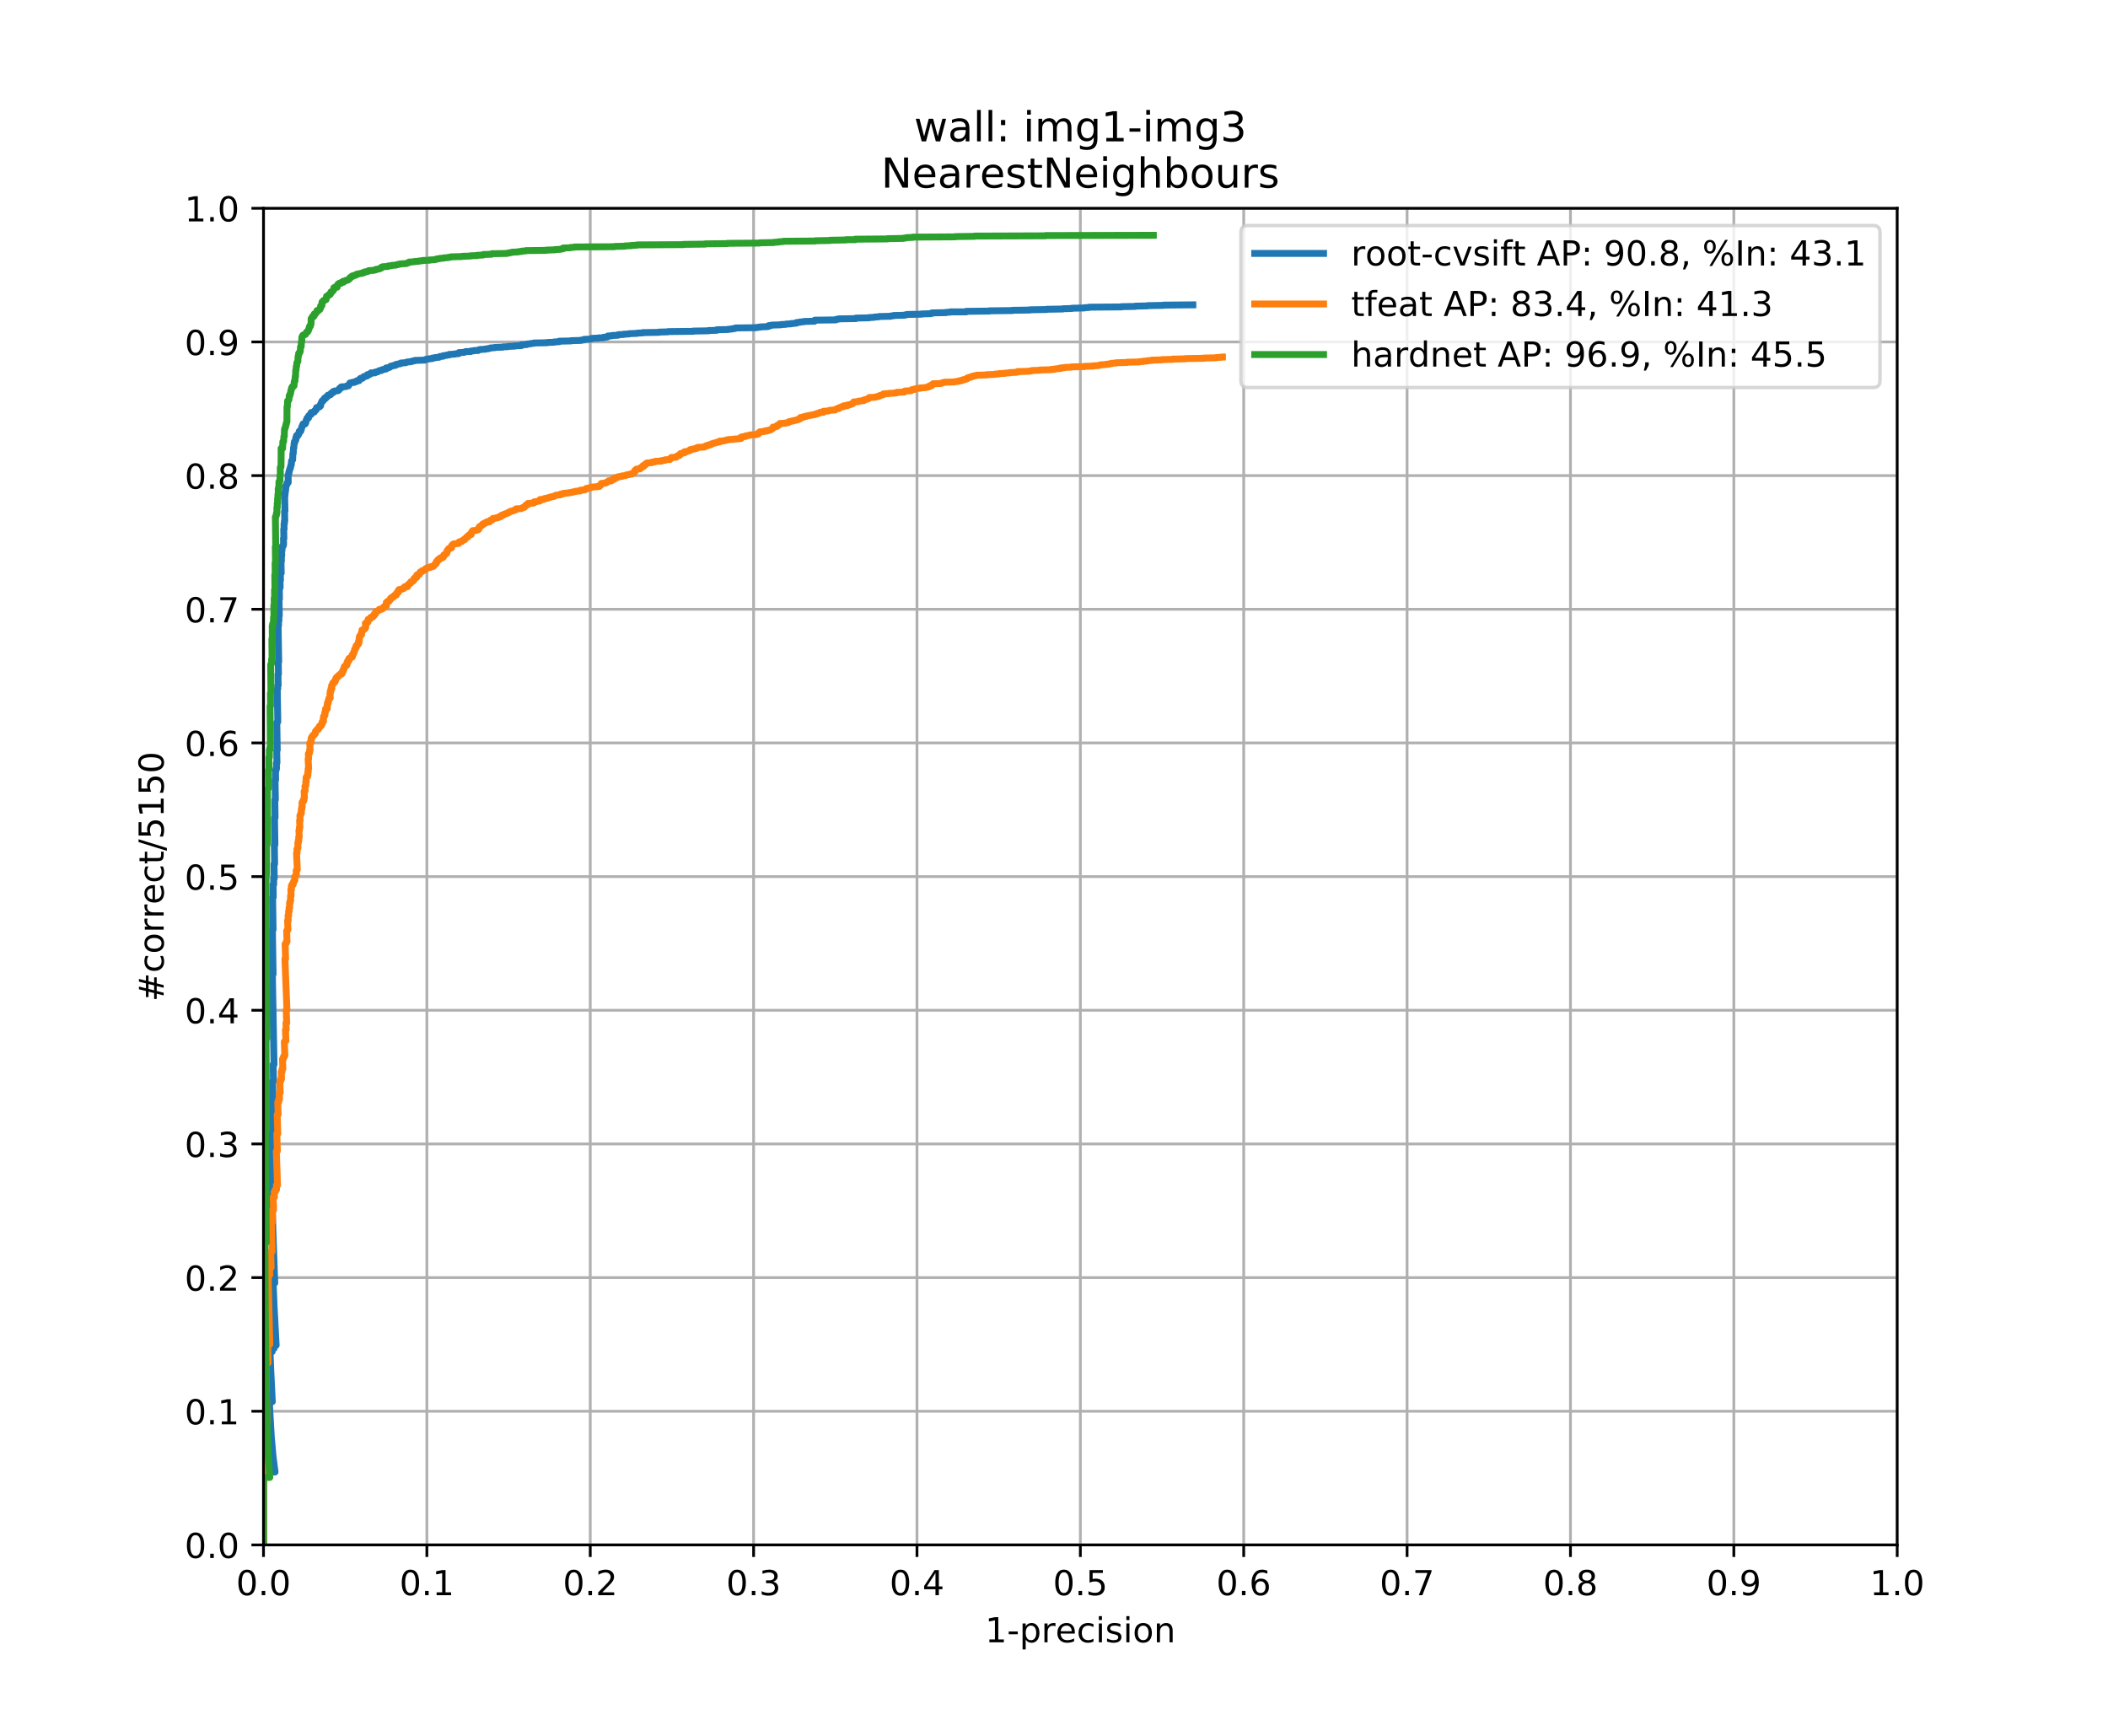 <?xml version="1.0" encoding="utf-8" standalone="no"?>
<!DOCTYPE svg PUBLIC "-//W3C//DTD SVG 1.1//EN"
  "http://www.w3.org/Graphics/SVG/1.1/DTD/svg11.dtd">
<!-- Created with matplotlib (https://matplotlib.org/) -->
<svg height="504pt" version="1.1" viewBox="0 0 612 504" width="612pt" xmlns="http://www.w3.org/2000/svg" xmlns:xlink="http://www.w3.org/1999/xlink">
 <defs>
  <style type="text/css">
*{stroke-linecap:butt;stroke-linejoin:round;}
  </style>
 </defs>
 <g id="figure_1">
  <g id="patch_1">
   <path d="M 0 504 
L 612 504 
L 612 0 
L 0 0 
z
" style="fill:#ffffff;"/>
  </g>
  <g id="axes_1">
   <g id="patch_2">
    <path d="M 76.5 448.56 
L 550.8 448.56 
L 550.8 60.48 
L 76.5 60.48 
z
" style="fill:#ffffff;"/>
   </g>
   <g id="matplotlib.axis_1">
    <g id="xtick_1">
     <g id="line2d_1">
      <path clip-path="url(#pdddcd4ae96)" d="M 76.5 448.56 
L 76.5 60.48 
" style="fill:none;stroke:#b0b0b0;stroke-linecap:square;stroke-width:0.8;"/>
     </g>
     <g id="line2d_2">
      <defs>
       <path d="M 0 0 
L 0 3.5 
" id="mc1905b1888" style="stroke:#000000;stroke-width:0.8;"/>
      </defs>
      <g>
       <use style="stroke:#000000;stroke-width:0.8;" x="76.5" xlink:href="#mc1905b1888" y="448.56"/>
      </g>
     </g>
     <g id="text_1">
      <!-- 0.0 -->
      <defs>
       <path d="M 31.781 66.406 
Q 24.172 66.406 20.328 58.906 
Q 16.5 51.422 16.5 36.375 
Q 16.5 21.391 20.328 13.891 
Q 24.172 6.391 31.781 6.391 
Q 39.453 6.391 43.281 13.891 
Q 47.125 21.391 47.125 36.375 
Q 47.125 51.422 43.281 58.906 
Q 39.453 66.406 31.781 66.406 
z
M 31.781 74.219 
Q 44.047 74.219 50.516 64.516 
Q 56.984 54.828 56.984 36.375 
Q 56.984 17.969 50.516 8.266 
Q 44.047 -1.422 31.781 -1.422 
Q 19.531 -1.422 13.062 8.266 
Q 6.594 17.969 6.594 36.375 
Q 6.594 54.828 13.062 64.516 
Q 19.531 74.219 31.781 74.219 
z
" id="DejaVuSans-48"/>
       <path d="M 10.688 12.406 
L 21 12.406 
L 21 0 
L 10.688 0 
z
" id="DejaVuSans-46"/>
      </defs>
      <g transform="translate(68.548 463.158)scale(0.1 -0.1)">
       <use xlink:href="#DejaVuSans-48"/>
       <use x="63.623" xlink:href="#DejaVuSans-46"/>
       <use x="95.41" xlink:href="#DejaVuSans-48"/>
      </g>
     </g>
    </g>
    <g id="xtick_2">
     <g id="line2d_3">
      <path clip-path="url(#pdddcd4ae96)" d="M 123.93 448.56 
L 123.93 60.48 
" style="fill:none;stroke:#b0b0b0;stroke-linecap:square;stroke-width:0.8;"/>
     </g>
     <g id="line2d_4">
      <g>
       <use style="stroke:#000000;stroke-width:0.8;" x="123.93" xlink:href="#mc1905b1888" y="448.56"/>
      </g>
     </g>
     <g id="text_2">
      <!-- 0.1 -->
      <defs>
       <path d="M 12.406 8.297 
L 28.516 8.297 
L 28.516 63.922 
L 10.984 60.406 
L 10.984 69.391 
L 28.422 72.906 
L 38.281 72.906 
L 38.281 8.297 
L 54.391 8.297 
L 54.391 0 
L 12.406 0 
z
" id="DejaVuSans-49"/>
      </defs>
      <g transform="translate(115.978 463.158)scale(0.1 -0.1)">
       <use xlink:href="#DejaVuSans-48"/>
       <use x="63.623" xlink:href="#DejaVuSans-46"/>
       <use x="95.41" xlink:href="#DejaVuSans-49"/>
      </g>
     </g>
    </g>
    <g id="xtick_3">
     <g id="line2d_5">
      <path clip-path="url(#pdddcd4ae96)" d="M 171.36 448.56 
L 171.36 60.48 
" style="fill:none;stroke:#b0b0b0;stroke-linecap:square;stroke-width:0.8;"/>
     </g>
     <g id="line2d_6">
      <g>
       <use style="stroke:#000000;stroke-width:0.8;" x="171.36" xlink:href="#mc1905b1888" y="448.56"/>
      </g>
     </g>
     <g id="text_3">
      <!-- 0.2 -->
      <defs>
       <path d="M 19.188 8.297 
L 53.609 8.297 
L 53.609 0 
L 7.328 0 
L 7.328 8.297 
Q 12.938 14.109 22.625 23.891 
Q 32.328 33.688 34.812 36.531 
Q 39.547 41.844 41.422 45.531 
Q 43.312 49.219 43.312 52.781 
Q 43.312 58.594 39.234 62.25 
Q 35.156 65.922 28.609 65.922 
Q 23.969 65.922 18.812 64.312 
Q 13.672 62.703 7.812 59.422 
L 7.812 69.391 
Q 13.766 71.781 18.938 73 
Q 24.125 74.219 28.422 74.219 
Q 39.75 74.219 46.484 68.547 
Q 53.219 62.891 53.219 53.422 
Q 53.219 48.922 51.531 44.891 
Q 49.859 40.875 45.406 35.406 
Q 44.188 33.984 37.641 27.219 
Q 31.109 20.453 19.188 8.297 
z
" id="DejaVuSans-50"/>
      </defs>
      <g transform="translate(163.408 463.158)scale(0.1 -0.1)">
       <use xlink:href="#DejaVuSans-48"/>
       <use x="63.623" xlink:href="#DejaVuSans-46"/>
       <use x="95.41" xlink:href="#DejaVuSans-50"/>
      </g>
     </g>
    </g>
    <g id="xtick_4">
     <g id="line2d_7">
      <path clip-path="url(#pdddcd4ae96)" d="M 218.79 448.56 
L 218.79 60.48 
" style="fill:none;stroke:#b0b0b0;stroke-linecap:square;stroke-width:0.8;"/>
     </g>
     <g id="line2d_8">
      <g>
       <use style="stroke:#000000;stroke-width:0.8;" x="218.79" xlink:href="#mc1905b1888" y="448.56"/>
      </g>
     </g>
     <g id="text_4">
      <!-- 0.3 -->
      <defs>
       <path d="M 40.578 39.312 
Q 47.656 37.797 51.625 33 
Q 55.609 28.219 55.609 21.188 
Q 55.609 10.406 48.188 4.484 
Q 40.766 -1.422 27.094 -1.422 
Q 22.516 -1.422 17.656 -0.516 
Q 12.797 0.391 7.625 2.203 
L 7.625 11.719 
Q 11.719 9.328 16.594 8.109 
Q 21.484 6.891 26.812 6.891 
Q 36.078 6.891 40.938 10.547 
Q 45.797 14.203 45.797 21.188 
Q 45.797 27.641 41.281 31.266 
Q 36.766 34.906 28.719 34.906 
L 20.219 34.906 
L 20.219 43.016 
L 29.109 43.016 
Q 36.375 43.016 40.234 45.922 
Q 44.094 48.828 44.094 54.297 
Q 44.094 59.906 40.109 62.906 
Q 36.141 65.922 28.719 65.922 
Q 24.656 65.922 20.016 65.031 
Q 15.375 64.156 9.812 62.312 
L 9.812 71.094 
Q 15.438 72.656 20.344 73.438 
Q 25.25 74.219 29.594 74.219 
Q 40.828 74.219 47.359 69.109 
Q 53.906 64.016 53.906 55.328 
Q 53.906 49.266 50.438 45.094 
Q 46.969 40.922 40.578 39.312 
z
" id="DejaVuSans-51"/>
      </defs>
      <g transform="translate(210.838 463.158)scale(0.1 -0.1)">
       <use xlink:href="#DejaVuSans-48"/>
       <use x="63.623" xlink:href="#DejaVuSans-46"/>
       <use x="95.41" xlink:href="#DejaVuSans-51"/>
      </g>
     </g>
    </g>
    <g id="xtick_5">
     <g id="line2d_9">
      <path clip-path="url(#pdddcd4ae96)" d="M 266.22 448.56 
L 266.22 60.48 
" style="fill:none;stroke:#b0b0b0;stroke-linecap:square;stroke-width:0.8;"/>
     </g>
     <g id="line2d_10">
      <g>
       <use style="stroke:#000000;stroke-width:0.8;" x="266.22" xlink:href="#mc1905b1888" y="448.56"/>
      </g>
     </g>
     <g id="text_5">
      <!-- 0.4 -->
      <defs>
       <path d="M 37.797 64.312 
L 12.891 25.391 
L 37.797 25.391 
z
M 35.203 72.906 
L 47.609 72.906 
L 47.609 25.391 
L 58.016 25.391 
L 58.016 17.188 
L 47.609 17.188 
L 47.609 0 
L 37.797 0 
L 37.797 17.188 
L 4.891 17.188 
L 4.891 26.703 
z
" id="DejaVuSans-52"/>
      </defs>
      <g transform="translate(258.268 463.158)scale(0.1 -0.1)">
       <use xlink:href="#DejaVuSans-48"/>
       <use x="63.623" xlink:href="#DejaVuSans-46"/>
       <use x="95.41" xlink:href="#DejaVuSans-52"/>
      </g>
     </g>
    </g>
    <g id="xtick_6">
     <g id="line2d_11">
      <path clip-path="url(#pdddcd4ae96)" d="M 313.65 448.56 
L 313.65 60.48 
" style="fill:none;stroke:#b0b0b0;stroke-linecap:square;stroke-width:0.8;"/>
     </g>
     <g id="line2d_12">
      <g>
       <use style="stroke:#000000;stroke-width:0.8;" x="313.65" xlink:href="#mc1905b1888" y="448.56"/>
      </g>
     </g>
     <g id="text_6">
      <!-- 0.5 -->
      <defs>
       <path d="M 10.797 72.906 
L 49.516 72.906 
L 49.516 64.594 
L 19.828 64.594 
L 19.828 46.734 
Q 21.969 47.469 24.109 47.828 
Q 26.266 48.188 28.422 48.188 
Q 40.625 48.188 47.75 41.5 
Q 54.891 34.812 54.891 23.391 
Q 54.891 11.625 47.562 5.094 
Q 40.234 -1.422 26.906 -1.422 
Q 22.312 -1.422 17.547 -0.641 
Q 12.797 0.141 7.719 1.703 
L 7.719 11.625 
Q 12.109 9.234 16.797 8.062 
Q 21.484 6.891 26.703 6.891 
Q 35.156 6.891 40.078 11.328 
Q 45.016 15.766 45.016 23.391 
Q 45.016 31 40.078 35.438 
Q 35.156 39.891 26.703 39.891 
Q 22.75 39.891 18.812 39.016 
Q 14.891 38.141 10.797 36.281 
z
" id="DejaVuSans-53"/>
      </defs>
      <g transform="translate(305.698 463.158)scale(0.1 -0.1)">
       <use xlink:href="#DejaVuSans-48"/>
       <use x="63.623" xlink:href="#DejaVuSans-46"/>
       <use x="95.41" xlink:href="#DejaVuSans-53"/>
      </g>
     </g>
    </g>
    <g id="xtick_7">
     <g id="line2d_13">
      <path clip-path="url(#pdddcd4ae96)" d="M 361.08 448.56 
L 361.08 60.48 
" style="fill:none;stroke:#b0b0b0;stroke-linecap:square;stroke-width:0.8;"/>
     </g>
     <g id="line2d_14">
      <g>
       <use style="stroke:#000000;stroke-width:0.8;" x="361.08" xlink:href="#mc1905b1888" y="448.56"/>
      </g>
     </g>
     <g id="text_7">
      <!-- 0.6 -->
      <defs>
       <path d="M 33.016 40.375 
Q 26.375 40.375 22.484 35.828 
Q 18.609 31.297 18.609 23.391 
Q 18.609 15.531 22.484 10.953 
Q 26.375 6.391 33.016 6.391 
Q 39.656 6.391 43.531 10.953 
Q 47.406 15.531 47.406 23.391 
Q 47.406 31.297 43.531 35.828 
Q 39.656 40.375 33.016 40.375 
z
M 52.594 71.297 
L 52.594 62.312 
Q 48.875 64.062 45.094 64.984 
Q 41.312 65.922 37.594 65.922 
Q 27.828 65.922 22.672 59.328 
Q 17.531 52.734 16.797 39.406 
Q 19.672 43.656 24.016 45.922 
Q 28.375 48.188 33.594 48.188 
Q 44.578 48.188 50.953 41.516 
Q 57.328 34.859 57.328 23.391 
Q 57.328 12.156 50.688 5.359 
Q 44.047 -1.422 33.016 -1.422 
Q 20.359 -1.422 13.672 8.266 
Q 6.984 17.969 6.984 36.375 
Q 6.984 53.656 15.188 63.938 
Q 23.391 74.219 37.203 74.219 
Q 40.922 74.219 44.703 73.484 
Q 48.484 72.75 52.594 71.297 
z
" id="DejaVuSans-54"/>
      </defs>
      <g transform="translate(353.128 463.158)scale(0.1 -0.1)">
       <use xlink:href="#DejaVuSans-48"/>
       <use x="63.623" xlink:href="#DejaVuSans-46"/>
       <use x="95.41" xlink:href="#DejaVuSans-54"/>
      </g>
     </g>
    </g>
    <g id="xtick_8">
     <g id="line2d_15">
      <path clip-path="url(#pdddcd4ae96)" d="M 408.51 448.56 
L 408.51 60.48 
" style="fill:none;stroke:#b0b0b0;stroke-linecap:square;stroke-width:0.8;"/>
     </g>
     <g id="line2d_16">
      <g>
       <use style="stroke:#000000;stroke-width:0.8;" x="408.51" xlink:href="#mc1905b1888" y="448.56"/>
      </g>
     </g>
     <g id="text_8">
      <!-- 0.7 -->
      <defs>
       <path d="M 8.203 72.906 
L 55.078 72.906 
L 55.078 68.703 
L 28.609 0 
L 18.312 0 
L 43.219 64.594 
L 8.203 64.594 
z
" id="DejaVuSans-55"/>
      </defs>
      <g transform="translate(400.558 463.158)scale(0.1 -0.1)">
       <use xlink:href="#DejaVuSans-48"/>
       <use x="63.623" xlink:href="#DejaVuSans-46"/>
       <use x="95.41" xlink:href="#DejaVuSans-55"/>
      </g>
     </g>
    </g>
    <g id="xtick_9">
     <g id="line2d_17">
      <path clip-path="url(#pdddcd4ae96)" d="M 455.94 448.56 
L 455.94 60.48 
" style="fill:none;stroke:#b0b0b0;stroke-linecap:square;stroke-width:0.8;"/>
     </g>
     <g id="line2d_18">
      <g>
       <use style="stroke:#000000;stroke-width:0.8;" x="455.94" xlink:href="#mc1905b1888" y="448.56"/>
      </g>
     </g>
     <g id="text_9">
      <!-- 0.8 -->
      <defs>
       <path d="M 31.781 34.625 
Q 24.75 34.625 20.719 30.859 
Q 16.703 27.094 16.703 20.516 
Q 16.703 13.922 20.719 10.156 
Q 24.75 6.391 31.781 6.391 
Q 38.812 6.391 42.859 10.172 
Q 46.922 13.969 46.922 20.516 
Q 46.922 27.094 42.891 30.859 
Q 38.875 34.625 31.781 34.625 
z
M 21.922 38.812 
Q 15.578 40.375 12.031 44.719 
Q 8.5 49.078 8.5 55.328 
Q 8.5 64.062 14.719 69.141 
Q 20.953 74.219 31.781 74.219 
Q 42.672 74.219 48.875 69.141 
Q 55.078 64.062 55.078 55.328 
Q 55.078 49.078 51.531 44.719 
Q 48 40.375 41.703 38.812 
Q 48.828 37.156 52.797 32.312 
Q 56.781 27.484 56.781 20.516 
Q 56.781 9.906 50.312 4.234 
Q 43.844 -1.422 31.781 -1.422 
Q 19.734 -1.422 13.25 4.234 
Q 6.781 9.906 6.781 20.516 
Q 6.781 27.484 10.781 32.312 
Q 14.797 37.156 21.922 38.812 
z
M 18.312 54.391 
Q 18.312 48.734 21.844 45.562 
Q 25.391 42.391 31.781 42.391 
Q 38.141 42.391 41.719 45.562 
Q 45.312 48.734 45.312 54.391 
Q 45.312 60.062 41.719 63.234 
Q 38.141 66.406 31.781 66.406 
Q 25.391 66.406 21.844 63.234 
Q 18.312 60.062 18.312 54.391 
z
" id="DejaVuSans-56"/>
      </defs>
      <g transform="translate(447.988 463.158)scale(0.1 -0.1)">
       <use xlink:href="#DejaVuSans-48"/>
       <use x="63.623" xlink:href="#DejaVuSans-46"/>
       <use x="95.41" xlink:href="#DejaVuSans-56"/>
      </g>
     </g>
    </g>
    <g id="xtick_10">
     <g id="line2d_19">
      <path clip-path="url(#pdddcd4ae96)" d="M 503.37 448.56 
L 503.37 60.48 
" style="fill:none;stroke:#b0b0b0;stroke-linecap:square;stroke-width:0.8;"/>
     </g>
     <g id="line2d_20">
      <g>
       <use style="stroke:#000000;stroke-width:0.8;" x="503.37" xlink:href="#mc1905b1888" y="448.56"/>
      </g>
     </g>
     <g id="text_10">
      <!-- 0.9 -->
      <defs>
       <path d="M 10.984 1.516 
L 10.984 10.5 
Q 14.703 8.734 18.5 7.812 
Q 22.312 6.891 25.984 6.891 
Q 35.75 6.891 40.891 13.453 
Q 46.047 20.016 46.781 33.406 
Q 43.953 29.203 39.594 26.953 
Q 35.25 24.703 29.984 24.703 
Q 19.047 24.703 12.672 31.312 
Q 6.297 37.938 6.297 49.422 
Q 6.297 60.641 12.938 67.422 
Q 19.578 74.219 30.609 74.219 
Q 43.266 74.219 49.922 64.516 
Q 56.594 54.828 56.594 36.375 
Q 56.594 19.141 48.406 8.859 
Q 40.234 -1.422 26.422 -1.422 
Q 22.703 -1.422 18.891 -0.688 
Q 15.094 0.047 10.984 1.516 
z
M 30.609 32.422 
Q 37.25 32.422 41.125 36.953 
Q 45.016 41.5 45.016 49.422 
Q 45.016 57.281 41.125 61.844 
Q 37.25 66.406 30.609 66.406 
Q 23.969 66.406 20.094 61.844 
Q 16.219 57.281 16.219 49.422 
Q 16.219 41.5 20.094 36.953 
Q 23.969 32.422 30.609 32.422 
z
" id="DejaVuSans-57"/>
      </defs>
      <g transform="translate(495.418 463.158)scale(0.1 -0.1)">
       <use xlink:href="#DejaVuSans-48"/>
       <use x="63.623" xlink:href="#DejaVuSans-46"/>
       <use x="95.41" xlink:href="#DejaVuSans-57"/>
      </g>
     </g>
    </g>
    <g id="xtick_11">
     <g id="line2d_21">
      <path clip-path="url(#pdddcd4ae96)" d="M 550.8 448.56 
L 550.8 60.48 
" style="fill:none;stroke:#b0b0b0;stroke-linecap:square;stroke-width:0.8;"/>
     </g>
     <g id="line2d_22">
      <g>
       <use style="stroke:#000000;stroke-width:0.8;" x="550.8" xlink:href="#mc1905b1888" y="448.56"/>
      </g>
     </g>
     <g id="text_11">
      <!-- 1.0 -->
      <g transform="translate(542.848 463.158)scale(0.1 -0.1)">
       <use xlink:href="#DejaVuSans-49"/>
       <use x="63.623" xlink:href="#DejaVuSans-46"/>
       <use x="95.41" xlink:href="#DejaVuSans-48"/>
      </g>
     </g>
    </g>
    <g id="text_12">
     <!-- 1-precision -->
     <defs>
      <path d="M 4.891 31.391 
L 31.203 31.391 
L 31.203 23.391 
L 4.891 23.391 
z
" id="DejaVuSans-45"/>
      <path d="M 18.109 8.203 
L 18.109 -20.797 
L 9.078 -20.797 
L 9.078 54.688 
L 18.109 54.688 
L 18.109 46.391 
Q 20.953 51.266 25.266 53.625 
Q 29.594 56 35.594 56 
Q 45.562 56 51.781 48.094 
Q 58.016 40.188 58.016 27.297 
Q 58.016 14.406 51.781 6.484 
Q 45.562 -1.422 35.594 -1.422 
Q 29.594 -1.422 25.266 0.953 
Q 20.953 3.328 18.109 8.203 
z
M 48.688 27.297 
Q 48.688 37.203 44.609 42.844 
Q 40.531 48.484 33.406 48.484 
Q 26.266 48.484 22.188 42.844 
Q 18.109 37.203 18.109 27.297 
Q 18.109 17.391 22.188 11.75 
Q 26.266 6.109 33.406 6.109 
Q 40.531 6.109 44.609 11.75 
Q 48.688 17.391 48.688 27.297 
z
" id="DejaVuSans-112"/>
      <path d="M 41.109 46.297 
Q 39.594 47.172 37.812 47.578 
Q 36.031 48 33.891 48 
Q 26.266 48 22.188 43.047 
Q 18.109 38.094 18.109 28.812 
L 18.109 0 
L 9.078 0 
L 9.078 54.688 
L 18.109 54.688 
L 18.109 46.188 
Q 20.953 51.172 25.484 53.578 
Q 30.031 56 36.531 56 
Q 37.453 56 38.578 55.875 
Q 39.703 55.766 41.062 55.516 
z
" id="DejaVuSans-114"/>
      <path d="M 56.203 29.594 
L 56.203 25.203 
L 14.891 25.203 
Q 15.484 15.922 20.484 11.062 
Q 25.484 6.203 34.422 6.203 
Q 39.594 6.203 44.453 7.469 
Q 49.312 8.734 54.109 11.281 
L 54.109 2.781 
Q 49.266 0.734 44.188 -0.344 
Q 39.109 -1.422 33.891 -1.422 
Q 20.797 -1.422 13.156 6.188 
Q 5.516 13.812 5.516 26.812 
Q 5.516 40.234 12.766 48.109 
Q 20.016 56 32.328 56 
Q 43.359 56 49.781 48.891 
Q 56.203 41.797 56.203 29.594 
z
M 47.219 32.234 
Q 47.125 39.594 43.094 43.984 
Q 39.062 48.391 32.422 48.391 
Q 24.906 48.391 20.391 44.141 
Q 15.875 39.891 15.188 32.172 
z
" id="DejaVuSans-101"/>
      <path d="M 48.781 52.594 
L 48.781 44.188 
Q 44.969 46.297 41.141 47.344 
Q 37.312 48.391 33.406 48.391 
Q 24.656 48.391 19.812 42.844 
Q 14.984 37.312 14.984 27.297 
Q 14.984 17.281 19.812 11.734 
Q 24.656 6.203 33.406 6.203 
Q 37.312 6.203 41.141 7.25 
Q 44.969 8.297 48.781 10.406 
L 48.781 2.094 
Q 45.016 0.344 40.984 -0.531 
Q 36.969 -1.422 32.422 -1.422 
Q 20.062 -1.422 12.781 6.344 
Q 5.516 14.109 5.516 27.297 
Q 5.516 40.672 12.859 48.328 
Q 20.219 56 33.016 56 
Q 37.156 56 41.109 55.141 
Q 45.062 54.297 48.781 52.594 
z
" id="DejaVuSans-99"/>
      <path d="M 9.422 54.688 
L 18.406 54.688 
L 18.406 0 
L 9.422 0 
z
M 9.422 75.984 
L 18.406 75.984 
L 18.406 64.594 
L 9.422 64.594 
z
" id="DejaVuSans-105"/>
      <path d="M 44.281 53.078 
L 44.281 44.578 
Q 40.484 46.531 36.375 47.5 
Q 32.281 48.484 27.875 48.484 
Q 21.188 48.484 17.844 46.438 
Q 14.5 44.391 14.5 40.281 
Q 14.5 37.156 16.891 35.375 
Q 19.281 33.594 26.516 31.984 
L 29.594 31.297 
Q 39.156 29.25 43.188 25.516 
Q 47.219 21.781 47.219 15.094 
Q 47.219 7.469 41.188 3.016 
Q 35.156 -1.422 24.609 -1.422 
Q 20.219 -1.422 15.453 -0.562 
Q 10.688 0.297 5.422 2 
L 5.422 11.281 
Q 10.406 8.688 15.234 7.391 
Q 20.062 6.109 24.812 6.109 
Q 31.156 6.109 34.562 8.281 
Q 37.984 10.453 37.984 14.406 
Q 37.984 18.062 35.516 20.016 
Q 33.062 21.969 24.703 23.781 
L 21.578 24.516 
Q 13.234 26.266 9.516 29.906 
Q 5.812 33.547 5.812 39.891 
Q 5.812 47.609 11.281 51.797 
Q 16.75 56 26.812 56 
Q 31.781 56 36.172 55.266 
Q 40.578 54.547 44.281 53.078 
z
" id="DejaVuSans-115"/>
      <path d="M 30.609 48.391 
Q 23.391 48.391 19.188 42.75 
Q 14.984 37.109 14.984 27.297 
Q 14.984 17.484 19.156 11.844 
Q 23.344 6.203 30.609 6.203 
Q 37.797 6.203 41.984 11.859 
Q 46.188 17.531 46.188 27.297 
Q 46.188 37.016 41.984 42.703 
Q 37.797 48.391 30.609 48.391 
z
M 30.609 56 
Q 42.328 56 49.016 48.375 
Q 55.719 40.766 55.719 27.297 
Q 55.719 13.875 49.016 6.219 
Q 42.328 -1.422 30.609 -1.422 
Q 18.844 -1.422 12.172 6.219 
Q 5.516 13.875 5.516 27.297 
Q 5.516 40.766 12.172 48.375 
Q 18.844 56 30.609 56 
z
" id="DejaVuSans-111"/>
      <path d="M 54.891 33.016 
L 54.891 0 
L 45.906 0 
L 45.906 32.719 
Q 45.906 40.484 42.875 44.328 
Q 39.844 48.188 33.797 48.188 
Q 26.516 48.188 22.312 43.547 
Q 18.109 38.922 18.109 30.906 
L 18.109 0 
L 9.078 0 
L 9.078 54.688 
L 18.109 54.688 
L 18.109 46.188 
Q 21.344 51.125 25.703 53.562 
Q 30.078 56 35.797 56 
Q 45.219 56 50.047 50.172 
Q 54.891 44.344 54.891 33.016 
z
" id="DejaVuSans-110"/>
     </defs>
     <g transform="translate(286 476.837)scale(0.1 -0.1)">
      <use xlink:href="#DejaVuSans-49"/>
      <use x="63.623" xlink:href="#DejaVuSans-45"/>
      <use x="99.707" xlink:href="#DejaVuSans-112"/>
      <use x="163.184" xlink:href="#DejaVuSans-114"/>
      <use x="204.266" xlink:href="#DejaVuSans-101"/>
      <use x="265.789" xlink:href="#DejaVuSans-99"/>
      <use x="320.77" xlink:href="#DejaVuSans-105"/>
      <use x="348.553" xlink:href="#DejaVuSans-115"/>
      <use x="400.652" xlink:href="#DejaVuSans-105"/>
      <use x="428.436" xlink:href="#DejaVuSans-111"/>
      <use x="489.617" xlink:href="#DejaVuSans-110"/>
     </g>
    </g>
   </g>
   <g id="matplotlib.axis_2">
    <g id="ytick_1">
     <g id="line2d_23">
      <path clip-path="url(#pdddcd4ae96)" d="M 76.5 448.56 
L 550.8 448.56 
" style="fill:none;stroke:#b0b0b0;stroke-linecap:square;stroke-width:0.8;"/>
     </g>
     <g id="line2d_24">
      <defs>
       <path d="M 0 0 
L -3.5 0 
" id="m894d239972" style="stroke:#000000;stroke-width:0.8;"/>
      </defs>
      <g>
       <use style="stroke:#000000;stroke-width:0.8;" x="76.5" xlink:href="#m894d239972" y="448.56"/>
      </g>
     </g>
     <g id="text_13">
      <!-- 0.0 -->
      <g transform="translate(53.597 452.359)scale(0.1 -0.1)">
       <use xlink:href="#DejaVuSans-48"/>
       <use x="63.623" xlink:href="#DejaVuSans-46"/>
       <use x="95.41" xlink:href="#DejaVuSans-48"/>
      </g>
     </g>
    </g>
    <g id="ytick_2">
     <g id="line2d_25">
      <path clip-path="url(#pdddcd4ae96)" d="M 76.5 409.752 
L 550.8 409.752 
" style="fill:none;stroke:#b0b0b0;stroke-linecap:square;stroke-width:0.8;"/>
     </g>
     <g id="line2d_26">
      <g>
       <use style="stroke:#000000;stroke-width:0.8;" x="76.5" xlink:href="#m894d239972" y="409.752"/>
      </g>
     </g>
     <g id="text_14">
      <!-- 0.1 -->
      <g transform="translate(53.597 413.551)scale(0.1 -0.1)">
       <use xlink:href="#DejaVuSans-48"/>
       <use x="63.623" xlink:href="#DejaVuSans-46"/>
       <use x="95.41" xlink:href="#DejaVuSans-49"/>
      </g>
     </g>
    </g>
    <g id="ytick_3">
     <g id="line2d_27">
      <path clip-path="url(#pdddcd4ae96)" d="M 76.5 370.944 
L 550.8 370.944 
" style="fill:none;stroke:#b0b0b0;stroke-linecap:square;stroke-width:0.8;"/>
     </g>
     <g id="line2d_28">
      <g>
       <use style="stroke:#000000;stroke-width:0.8;" x="76.5" xlink:href="#m894d239972" y="370.944"/>
      </g>
     </g>
     <g id="text_15">
      <!-- 0.2 -->
      <g transform="translate(53.597 374.743)scale(0.1 -0.1)">
       <use xlink:href="#DejaVuSans-48"/>
       <use x="63.623" xlink:href="#DejaVuSans-46"/>
       <use x="95.41" xlink:href="#DejaVuSans-50"/>
      </g>
     </g>
    </g>
    <g id="ytick_4">
     <g id="line2d_29">
      <path clip-path="url(#pdddcd4ae96)" d="M 76.5 332.136 
L 550.8 332.136 
" style="fill:none;stroke:#b0b0b0;stroke-linecap:square;stroke-width:0.8;"/>
     </g>
     <g id="line2d_30">
      <g>
       <use style="stroke:#000000;stroke-width:0.8;" x="76.5" xlink:href="#m894d239972" y="332.136"/>
      </g>
     </g>
     <g id="text_16">
      <!-- 0.3 -->
      <g transform="translate(53.597 335.935)scale(0.1 -0.1)">
       <use xlink:href="#DejaVuSans-48"/>
       <use x="63.623" xlink:href="#DejaVuSans-46"/>
       <use x="95.41" xlink:href="#DejaVuSans-51"/>
      </g>
     </g>
    </g>
    <g id="ytick_5">
     <g id="line2d_31">
      <path clip-path="url(#pdddcd4ae96)" d="M 76.5 293.328 
L 550.8 293.328 
" style="fill:none;stroke:#b0b0b0;stroke-linecap:square;stroke-width:0.8;"/>
     </g>
     <g id="line2d_32">
      <g>
       <use style="stroke:#000000;stroke-width:0.8;" x="76.5" xlink:href="#m894d239972" y="293.328"/>
      </g>
     </g>
     <g id="text_17">
      <!-- 0.4 -->
      <g transform="translate(53.597 297.127)scale(0.1 -0.1)">
       <use xlink:href="#DejaVuSans-48"/>
       <use x="63.623" xlink:href="#DejaVuSans-46"/>
       <use x="95.41" xlink:href="#DejaVuSans-52"/>
      </g>
     </g>
    </g>
    <g id="ytick_6">
     <g id="line2d_33">
      <path clip-path="url(#pdddcd4ae96)" d="M 76.5 254.52 
L 550.8 254.52 
" style="fill:none;stroke:#b0b0b0;stroke-linecap:square;stroke-width:0.8;"/>
     </g>
     <g id="line2d_34">
      <g>
       <use style="stroke:#000000;stroke-width:0.8;" x="76.5" xlink:href="#m894d239972" y="254.52"/>
      </g>
     </g>
     <g id="text_18">
      <!-- 0.5 -->
      <g transform="translate(53.597 258.319)scale(0.1 -0.1)">
       <use xlink:href="#DejaVuSans-48"/>
       <use x="63.623" xlink:href="#DejaVuSans-46"/>
       <use x="95.41" xlink:href="#DejaVuSans-53"/>
      </g>
     </g>
    </g>
    <g id="ytick_7">
     <g id="line2d_35">
      <path clip-path="url(#pdddcd4ae96)" d="M 76.5 215.712 
L 550.8 215.712 
" style="fill:none;stroke:#b0b0b0;stroke-linecap:square;stroke-width:0.8;"/>
     </g>
     <g id="line2d_36">
      <g>
       <use style="stroke:#000000;stroke-width:0.8;" x="76.5" xlink:href="#m894d239972" y="215.712"/>
      </g>
     </g>
     <g id="text_19">
      <!-- 0.6 -->
      <g transform="translate(53.597 219.511)scale(0.1 -0.1)">
       <use xlink:href="#DejaVuSans-48"/>
       <use x="63.623" xlink:href="#DejaVuSans-46"/>
       <use x="95.41" xlink:href="#DejaVuSans-54"/>
      </g>
     </g>
    </g>
    <g id="ytick_8">
     <g id="line2d_37">
      <path clip-path="url(#pdddcd4ae96)" d="M 76.5 176.904 
L 550.8 176.904 
" style="fill:none;stroke:#b0b0b0;stroke-linecap:square;stroke-width:0.8;"/>
     </g>
     <g id="line2d_38">
      <g>
       <use style="stroke:#000000;stroke-width:0.8;" x="76.5" xlink:href="#m894d239972" y="176.904"/>
      </g>
     </g>
     <g id="text_20">
      <!-- 0.7 -->
      <g transform="translate(53.597 180.703)scale(0.1 -0.1)">
       <use xlink:href="#DejaVuSans-48"/>
       <use x="63.623" xlink:href="#DejaVuSans-46"/>
       <use x="95.41" xlink:href="#DejaVuSans-55"/>
      </g>
     </g>
    </g>
    <g id="ytick_9">
     <g id="line2d_39">
      <path clip-path="url(#pdddcd4ae96)" d="M 76.5 138.096 
L 550.8 138.096 
" style="fill:none;stroke:#b0b0b0;stroke-linecap:square;stroke-width:0.8;"/>
     </g>
     <g id="line2d_40">
      <g>
       <use style="stroke:#000000;stroke-width:0.8;" x="76.5" xlink:href="#m894d239972" y="138.096"/>
      </g>
     </g>
     <g id="text_21">
      <!-- 0.8 -->
      <g transform="translate(53.597 141.895)scale(0.1 -0.1)">
       <use xlink:href="#DejaVuSans-48"/>
       <use x="63.623" xlink:href="#DejaVuSans-46"/>
       <use x="95.41" xlink:href="#DejaVuSans-56"/>
      </g>
     </g>
    </g>
    <g id="ytick_10">
     <g id="line2d_41">
      <path clip-path="url(#pdddcd4ae96)" d="M 76.5 99.288 
L 550.8 99.288 
" style="fill:none;stroke:#b0b0b0;stroke-linecap:square;stroke-width:0.8;"/>
     </g>
     <g id="line2d_42">
      <g>
       <use style="stroke:#000000;stroke-width:0.8;" x="76.5" xlink:href="#m894d239972" y="99.288"/>
      </g>
     </g>
     <g id="text_22">
      <!-- 0.9 -->
      <g transform="translate(53.597 103.087)scale(0.1 -0.1)">
       <use xlink:href="#DejaVuSans-48"/>
       <use x="63.623" xlink:href="#DejaVuSans-46"/>
       <use x="95.41" xlink:href="#DejaVuSans-57"/>
      </g>
     </g>
    </g>
    <g id="ytick_11">
     <g id="line2d_43">
      <path clip-path="url(#pdddcd4ae96)" d="M 76.5 60.48 
L 550.8 60.48 
" style="fill:none;stroke:#b0b0b0;stroke-linecap:square;stroke-width:0.8;"/>
     </g>
     <g id="line2d_44">
      <g>
       <use style="stroke:#000000;stroke-width:0.8;" x="76.5" xlink:href="#m894d239972" y="60.48"/>
      </g>
     </g>
     <g id="text_23">
      <!-- 1.0 -->
      <g transform="translate(53.597 64.279)scale(0.1 -0.1)">
       <use xlink:href="#DejaVuSans-49"/>
       <use x="63.623" xlink:href="#DejaVuSans-46"/>
       <use x="95.41" xlink:href="#DejaVuSans-48"/>
      </g>
     </g>
    </g>
    <g id="text_24">
     <!-- #correct/5150 -->
     <defs>
      <path d="M 51.125 44 
L 36.922 44 
L 32.812 27.688 
L 47.125 27.688 
z
M 43.797 71.781 
L 38.719 51.516 
L 52.984 51.516 
L 58.109 71.781 
L 65.922 71.781 
L 60.891 51.516 
L 76.125 51.516 
L 76.125 44 
L 58.984 44 
L 54.984 27.688 
L 70.516 27.688 
L 70.516 20.219 
L 53.078 20.219 
L 48 0 
L 40.188 0 
L 45.219 20.219 
L 30.906 20.219 
L 25.875 0 
L 18.016 0 
L 23.094 20.219 
L 7.719 20.219 
L 7.719 27.688 
L 24.906 27.688 
L 29 44 
L 13.281 44 
L 13.281 51.516 
L 30.906 51.516 
L 35.891 71.781 
z
" id="DejaVuSans-35"/>
      <path d="M 18.312 70.219 
L 18.312 54.688 
L 36.812 54.688 
L 36.812 47.703 
L 18.312 47.703 
L 18.312 18.016 
Q 18.312 11.328 20.141 9.422 
Q 21.969 7.516 27.594 7.516 
L 36.812 7.516 
L 36.812 0 
L 27.594 0 
Q 17.188 0 13.234 3.875 
Q 9.281 7.766 9.281 18.016 
L 9.281 47.703 
L 2.688 47.703 
L 2.688 54.688 
L 9.281 54.688 
L 9.281 70.219 
z
" id="DejaVuSans-116"/>
      <path d="M 25.391 72.906 
L 33.688 72.906 
L 8.297 -9.281 
L 0 -9.281 
z
" id="DejaVuSans-47"/>
     </defs>
     <g transform="translate(47.517 290.822)rotate(-90)scale(0.1 -0.1)">
      <use xlink:href="#DejaVuSans-35"/>
      <use x="83.789" xlink:href="#DejaVuSans-99"/>
      <use x="138.77" xlink:href="#DejaVuSans-111"/>
      <use x="199.951" xlink:href="#DejaVuSans-114"/>
      <use x="241.049" xlink:href="#DejaVuSans-114"/>
      <use x="282.131" xlink:href="#DejaVuSans-101"/>
      <use x="343.654" xlink:href="#DejaVuSans-99"/>
      <use x="398.635" xlink:href="#DejaVuSans-116"/>
      <use x="437.844" xlink:href="#DejaVuSans-47"/>
      <use x="471.535" xlink:href="#DejaVuSans-53"/>
      <use x="535.158" xlink:href="#DejaVuSans-49"/>
      <use x="598.781" xlink:href="#DejaVuSans-53"/>
      <use x="662.404" xlink:href="#DejaVuSans-48"/>
     </g>
    </g>
   </g>
   <g id="line2d_45">
    <path clip-path="url(#pdddcd4ae96)" d="M 76.5 448.485 
L 76.5 427.988 
L 78.231 427.988 
L 78.225 427.913 
L 78.182 427.385 
L 79.852 427.385 
L 79.84 427.31 
L 79.282 423.015 
L 78.775 417.288 
L 78.324 409.526 
L 78.212 406.964 
L 79.064 406.964 
L 79.059 406.888 
L 78.577 397.168 
L 78.402 392.42 
L 79.033 392.42 
L 79.03 392.345 
L 78.99 391.441 
L 79.608 391.441 
L 79.604 391.365 
L 79.564 390.612 
L 80.172 390.612 
L 80.167 390.536 
L 79.58 379.384 
L 79.304 372.526 
L 79.768 372.526 
L 79.765 372.451 
L 79.215 356.928 
L 78.718 336.281 
L 78.596 329.725 
L 78.894 329.725 
L 78.892 329.649 
L 78.873 328.67 
L 79.168 328.67 
L 79.166 328.594 
L 79.017 321.436 
L 79.295 321.436 
L 79.293 321.36 
L 79.139 313.9 
L 79.402 313.9 
L 79.4 313.825 
L 79.302 309.077 
L 79.555 309.077 
L 79.553 309.002 
L 79.074 282.854 
L 79.287 282.854 
L 79.286 282.778 
L 79.086 269.892 
L 79.284 269.892 
L 79.283 269.817 
L 79.145 260.473 
L 79.333 260.473 
L 79.332 260.398 
L 79.279 256.781 
L 79.463 256.781 
L 79.462 256.705 
L 79.437 255.047 
L 79.619 255.047 
L 79.618 254.972 
L 79.553 250.828 
L 79.731 250.828 
L 79.73 250.752 
L 79.643 245.251 
L 79.817 245.251 
L 79.816 245.176 
L 79.695 237.414 
L 79.861 237.414 
L 79.86 237.339 
L 79.781 232.215 
L 79.944 232.215 
L 79.943 232.139 
L 79.855 226.412 
L 80.013 226.412 
L 80.012 226.337 
L 79.972 223.775 
L 80.129 223.775 
L 80.128 223.7 
L 80.119 223.172 
L 80.276 223.172 
L 80.274 223.097 
L 80.248 221.514 
L 80.403 221.514 
L 80.402 221.439 
L 80.34 217.747 
L 80.492 217.747 
L 80.491 217.671 
L 80.36 209.759 
L 80.507 209.759 
L 80.506 209.684 
L 80.504 209.608 
L 80.651 209.608 
L 80.65 209.533 
L 80.493 200.038 
L 80.634 200.038 
L 80.633 199.963 
L 80.617 198.983 
L 80.758 198.983 
L 80.756 198.908 
L 80.704 195.743 
L 80.842 195.743 
L 80.841 195.667 
L 80.782 192.126 
L 80.919 192.126 
L 80.917 192.05 
L 80.745 181.576 
L 80.877 181.576 
L 80.876 181.501 
L 80.855 180.22 
L 80.986 180.22 
L 80.984 180.144 
L 80.962 178.788 
L 81.092 178.788 
L 81.091 178.713 
L 81.011 173.89 
L 81.139 173.89 
L 81.137 173.814 
L 81.089 170.876 
L 81.215 170.876 
L 81.214 170.8 
L 81.21 170.574 
L 81.336 170.574 
L 81.335 170.499 
L 81.3 168.464 
L 81.425 168.464 
L 81.424 168.389 
L 81.394 166.656 
L 81.518 166.656 
L 81.516 166.58 
L 81.514 166.43 
L 81.638 166.43 
L 81.636 166.354 
L 81.576 162.963 
L 81.698 162.963 
L 81.697 162.888 
L 81.67 161.381 
L 81.792 161.381 
L 81.791 161.305 
L 81.763 159.798 
L 81.884 159.798 
L 81.883 159.723 
L 81.869 158.969 
L 81.99 158.969 
L 81.988 158.894 
L 81.981 158.517 
L 82.222 158.517 
L 82.22 158.442 
L 82.214 158.141 
L 82.335 158.141 
L 82.333 158.065 
L 82.299 156.332 
L 82.418 156.332 
L 82.417 156.257 
L 82.364 153.619 
L 82.483 153.619 
L 82.481 153.544 
L 82.453 152.112 
L 82.57 152.112 
L 82.569 152.037 
L 82.553 151.283 
L 82.671 151.283 
L 82.669 151.208 
L 82.612 148.42 
L 82.728 148.42 
L 82.727 148.344 
L 82.637 143.898 
L 82.751 143.898 
L 82.75 143.823 
L 82.733 142.994 
L 82.847 142.994 
L 82.846 142.919 
L 82.832 142.241 
L 82.945 142.241 
L 82.944 142.165 
L 82.928 141.412 
L 83.041 141.412 
L 83.04 141.336 
L 83.03 140.884 
L 83.143 140.884 
L 83.142 140.809 
L 83.14 140.733 
L 83.253 140.733 
L 83.251 140.658 
L 83.25 140.583 
L 83.362 140.583 
L 83.361 140.507 
L 83.354 140.206 
L 83.467 140.206 
L 83.465 140.131 
L 83.463 140.055 
L 83.688 140.055 
L 83.686 139.98 
L 83.638 137.87 
L 83.75 137.87 
L 83.748 137.795 
L 83.745 137.644 
L 83.856 137.644 
L 83.854 137.569 
L 83.844 137.116 
L 83.955 137.116 
L 83.953 137.041 
L 84.048 136.363 
L 84.159 136.363 
L 84.157 136.287 
L 84.255 135.76 
L 84.366 135.76 
L 84.364 135.685 
L 84.457 135.006 
L 84.567 135.006 
L 84.566 134.931 
L 84.647 133.801 
L 84.756 133.801 
L 84.755 133.725 
L 84.858 133.499 
L 84.968 133.499 
L 84.966 133.424 
L 85.029 131.691 
L 85.138 131.691 
L 85.136 131.615 
L 85.202 130.033 
L 85.31 130.033 
L 85.308 129.958 
L 85.383 128.752 
L 85.49 128.752 
L 85.488 128.677 
L 85.476 128.224 
L 85.583 128.224 
L 85.691 128.224 
L 85.688 128.149 
L 85.783 127.697 
L 85.89 127.697 
L 85.888 127.622 
L 85.873 127.094 
L 85.979 127.094 
L 86.086 127.094 
L 86.084 127.019 
L 86.069 126.491 
L 86.175 126.491 
L 86.386 126.416 
L 86.384 126.341 
L 86.49 126.341 
L 86.596 126.341 
L 86.594 126.265 
L 86.585 125.964 
L 86.691 125.964 
L 86.797 125.964 
L 86.794 125.888 
L 86.879 125.21 
L 87.302 125.21 
L 87.299 125.135 
L 87.39 124.683 
L 87.495 124.683 
L 87.493 124.607 
L 87.578 124.005 
L 87.683 124.005 
L 87.68 123.929 
L 87.772 123.552 
L 87.877 123.552 
L 87.875 123.477 
L 87.966 123.1 
L 88.593 123.1 
L 88.59 123.025 
L 88.683 122.724 
L 88.788 122.724 
L 88.785 122.648 
L 88.867 122.045 
L 88.97 122.045 
L 88.968 121.97 
L 89.06 121.669 
L 89.164 121.669 
L 89.161 121.593 
L 89.152 121.367 
L 89.256 121.367 
L 89.566 121.367 
L 89.563 121.292 
L 89.643 120.689 
L 89.949 120.614 
L 90.039 120.312 
L 90.347 120.312 
L 90.344 120.237 
L 90.326 119.785 
L 90.428 119.785 
L 90.937 119.709 
L 90.933 119.634 
L 91.036 119.634 
L 91.24 119.634 
L 91.236 119.559 
L 91.325 119.257 
L 91.627 119.182 
L 91.719 118.956 
L 91.82 118.956 
L 91.817 118.88 
L 91.895 118.353 
L 92.397 118.278 
L 92.491 118.127 
L 92.794 118.127 
L 92.79 118.051 
L 92.78 117.825 
L 92.88 117.825 
L 93.082 117.825 
L 93.078 117.75 
L 93.149 117.147 
L 93.25 117.147 
L 93.246 117.072 
L 93.332 116.77 
L 93.432 116.77 
L 93.428 116.695 
L 93.513 116.394 
L 93.813 116.394 
L 93.809 116.318 
L 93.902 116.168 
L 94.001 116.168 
L 93.998 116.092 
L 93.99 115.942 
L 94.09 115.942 
L 94.189 115.942 
L 94.185 115.866 
L 94.174 115.64 
L 94.273 115.64 
L 94.572 115.64 
L 94.568 115.565 
L 94.651 115.263 
L 94.944 115.188 
L 94.94 115.113 
L 95.039 115.113 
L 95.138 115.113 
L 95.134 115.037 
L 95.217 114.736 
L 95.706 114.66 
L 95.702 114.585 
L 95.801 114.585 
L 95.997 114.585 
L 95.993 114.51 
L 96.079 114.284 
L 96.177 114.284 
L 96.173 114.208 
L 96.169 114.133 
L 96.267 114.133 
L 96.557 114.058 
L 96.552 113.982 
L 96.65 113.982 
L 96.748 113.982 
L 96.744 113.907 
L 96.731 113.681 
L 96.829 113.681 
L 97.122 113.681 
L 97.117 113.606 
L 97.113 113.53 
L 97.21 113.53 
L 98.082 113.455 
L 98.073 113.304 
L 98.17 113.304 
L 98.364 113.304 
L 98.359 113.229 
L 98.35 113.078 
L 98.447 113.078 
L 98.544 113.078 
L 98.539 113.003 
L 98.617 112.701 
L 99.004 112.701 
L 98.999 112.626 
L 99.076 112.324 
L 100.417 112.249 
L 100.412 112.174 
L 100.508 112.174 
L 100.789 112.098 
L 100.784 112.023 
L 100.88 112.023 
L 101.166 112.023 
L 101.161 111.948 
L 101.241 111.722 
L 101.426 111.646 
L 101.5 111.345 
L 101.595 111.345 
L 101.59 111.269 
L 101.585 111.194 
L 101.68 111.194 
L 102.149 111.119 
L 102.143 111.043 
L 102.238 111.043 
L 102.806 111.043 
L 102.8 110.968 
L 102.794 110.893 
L 102.889 110.893 
L 103.449 110.817 
L 103.526 110.591 
L 104.271 110.516 
L 104.336 110.139 
L 104.523 110.139 
L 104.517 110.064 
L 104.511 109.988 
L 104.604 109.988 
L 104.698 109.988 
L 104.692 109.913 
L 104.686 109.838 
L 104.779 109.838 
L 105.245 109.838 
L 105.239 109.762 
L 105.32 109.612 
L 105.593 109.536 
L 105.668 109.31 
L 106.31 109.235 
L 106.304 109.16 
L 106.397 109.16 
L 106.581 109.16 
L 106.575 109.084 
L 106.642 108.783 
L 107.195 108.783 
L 107.189 108.707 
L 107.182 108.632 
L 107.274 108.632 
L 107.635 108.557 
L 107.701 108.255 
L 108.89 108.255 
L 108.883 108.18 
L 108.961 108.029 
L 109.681 107.954 
L 109.759 107.803 
L 110.024 107.728 
L 110.017 107.652 
L 110.107 107.652 
L 110.733 107.577 
L 110.719 107.426 
L 110.809 107.426 
L 111.162 107.351 
L 111.155 107.276 
L 111.245 107.276 
L 111.777 107.2 
L 111.77 107.125 
L 111.859 107.125 
L 112.128 107.125 
L 112.121 107.05 
L 112.099 106.824 
L 112.189 106.824 
L 112.896 106.748 
L 112.888 106.673 
L 112.977 106.673 
L 113.237 106.597 
L 113.222 106.447 
L 113.311 106.447 
L 113.481 106.371 
L 113.473 106.296 
L 113.562 106.296 
L 114.086 106.221 
L 114.079 106.145 
L 114.167 106.145 
L 114.866 106.07 
L 114.843 105.844 
L 114.931 105.844 
L 115.451 105.769 
L 115.443 105.693 
L 115.531 105.693 
L 116.224 105.618 
L 116.216 105.542 
L 116.303 105.542 
L 116.391 105.542 
L 116.383 105.467 
L 116.375 105.392 
L 116.462 105.392 
L 117.76 105.316 
L 117.752 105.241 
L 117.839 105.241 
L 118.263 105.166 
L 118.255 105.09 
L 118.342 105.09 
L 119.369 105.015 
L 119.36 104.94 
L 119.446 104.94 
L 119.867 104.864 
L 119.859 104.789 
L 119.944 104.789 
L 120.535 104.714 
L 120.527 104.638 
L 120.612 104.638 
L 123.321 104.563 
L 123.312 104.488 
L 123.396 104.488 
L 123.64 104.412 
L 123.631 104.337 
L 123.715 104.337 
L 124.378 104.261 
L 124.369 104.186 
L 124.452 104.186 
L 125.53 104.111 
L 125.511 103.96 
L 125.594 103.96 
L 126.334 103.885 
L 126.324 103.809 
L 126.407 103.809 
L 127.473 103.734 
L 127.463 103.659 
L 127.546 103.659 
L 127.701 103.583 
L 127.691 103.508 
L 127.773 103.508 
L 128.667 103.433 
L 128.647 103.282 
L 128.729 103.282 
L 129.537 103.206 
L 129.527 103.131 
L 129.608 103.131 
L 130.412 103.056 
L 130.391 102.905 
L 130.473 102.905 
L 131.999 102.83 
L 131.989 102.754 
L 132.069 102.754 
L 133.183 102.679 
L 133.22 102.378 
L 134.803 102.302 
L 134.792 102.227 
L 134.871 102.227 
L 135.177 102.152 
L 135.166 102.076 
L 135.245 102.076 
L 136.666 102.076 
L 136.654 102.001 
L 136.643 101.925 
L 136.721 101.925 
L 137.651 101.85 
L 137.639 101.775 
L 137.717 101.775 
L 138.809 101.775 
L 138.797 101.699 
L 138.785 101.624 
L 138.863 101.624 
L 139.317 101.549 
L 139.305 101.473 
L 139.383 101.473 
L 140.914 101.398 
L 140.902 101.323 
L 140.979 101.323 
L 141.811 101.247 
L 141.798 101.172 
L 141.875 101.172 
L 142.397 101.097 
L 142.385 101.021 
L 142.461 101.021 
L 143.665 100.946 
L 143.652 100.87 
L 143.728 100.87 
L 145.974 100.795 
L 145.961 100.72 
L 146.036 100.72 
L 147.588 100.644 
L 147.575 100.569 
L 147.649 100.569 
L 149.483 100.494 
L 149.469 100.418 
L 149.543 100.418 
L 151.43 100.343 
L 151.389 100.117 
L 151.462 100.117 
L 152.969 100.042 
L 153.014 99.891 
L 154.078 99.815 
L 154.064 99.74 
L 154.136 99.74 
L 154.98 99.665 
L 154.966 99.589 
L 155.037 99.589 
L 158.906 99.514 
L 158.891 99.439 
L 158.961 99.439 
L 160.893 99.363 
L 160.878 99.288 
L 160.947 99.288 
L 162.378 99.213 
L 162.348 99.062 
L 162.417 99.062 
L 165.8 98.987 
L 165.784 98.911 
L 165.851 98.911 
L 168.643 98.836 
L 168.627 98.761 
L 168.693 98.761 
L 169.537 98.685 
L 169.571 98.534 
L 171.523 98.459 
L 171.507 98.384 
L 171.572 98.384 
L 171.882 98.308 
L 171.865 98.233 
L 171.93 98.233 
L 173.921 98.158 
L 173.905 98.082 
L 173.969 98.082 
L 175.188 98.082 
L 175.171 98.007 
L 175.154 97.932 
L 175.218 97.932 
L 176.221 97.856 
L 176.204 97.781 
L 176.268 97.781 
L 176.522 97.781 
L 176.505 97.706 
L 176.471 97.555 
L 176.534 97.555 
L 177.718 97.479 
L 177.701 97.404 
L 177.764 97.404 
L 179.501 97.329 
L 179.467 97.178 
L 179.529 97.178 
L 181.125 97.103 
L 181.108 97.027 
L 181.169 97.027 
L 182.689 96.952 
L 182.671 96.877 
L 182.732 96.877 
L 184.965 96.801 
L 184.947 96.726 
L 185.008 96.726 
L 186.614 96.651 
L 186.596 96.575 
L 186.655 96.575 
L 191.305 96.5 
L 191.286 96.424 
L 191.344 96.424 
L 193.987 96.349 
L 193.968 96.274 
L 194.026 96.274 
L 201.261 96.198 
L 201.241 96.123 
L 201.351 96.123 
L 205.734 96.048 
L 205.714 95.972 
L 205.821 95.972 
L 208.144 95.897 
L 208.104 95.746 
L 208.209 95.746 
L 211.435 95.671 
L 211.414 95.596 
L 211.518 95.596 
L 212.582 95.52 
L 212.561 95.445 
L 212.664 95.445 
L 213.464 95.37 
L 213.525 95.219 
L 219.63 95.143 
L 219.609 95.068 
L 219.708 95.068 
L 220.669 94.993 
L 220.647 94.917 
L 220.745 94.917 
L 222.766 94.842 
L 222.745 94.767 
L 222.841 94.767 
L 223.179 94.767 
L 223.158 94.691 
L 223.163 94.541 
L 223.211 94.541 
L 224.054 94.465 
L 224.032 94.39 
L 224.128 94.39 
L 226.671 94.315 
L 226.649 94.239 
L 226.743 94.239 
L 228.221 94.164 
L 228.199 94.088 
L 228.292 94.088 
L 229.755 94.013 
L 229.733 93.938 
L 229.826 93.938 
L 230.953 93.862 
L 230.931 93.787 
L 231.023 93.787 
L 231.343 93.787 
L 231.321 93.712 
L 231.299 93.636 
L 231.39 93.636 
L 232.279 93.561 
L 232.256 93.486 
L 232.347 93.486 
L 233.455 93.41 
L 233.433 93.335 
L 233.523 93.335 
L 236.489 93.26 
L 236.532 93.109 
L 236.576 93.109 
L 236.554 93.034 
L 236.531 92.958 
L 236.62 92.958 
L 242.652 92.883 
L 242.691 92.732 
L 243.471 92.657 
L 243.448 92.581 
L 243.533 92.581 
L 248.484 92.506 
L 248.479 92.355 
L 248.519 92.355 
L 252.279 92.28 
L 252.256 92.205 
L 252.335 92.205 
L 253.852 92.129 
L 253.829 92.054 
L 253.908 92.054 
L 255.214 91.979 
L 255.19 91.903 
L 255.268 91.903 
L 258.591 91.828 
L 258.567 91.752 
L 258.681 91.752 
L 259.453 91.677 
L 259.429 91.602 
L 259.543 91.602 
L 262.656 91.526 
L 262.632 91.451 
L 262.743 91.451 
L 263.309 91.376 
L 263.285 91.3 
L 263.395 91.3 
L 267.57 91.225 
L 267.546 91.15 
L 267.653 91.15 
L 270.172 91.074 
L 270.147 90.999 
L 270.252 90.999 
L 270.602 90.999 
L 270.577 90.924 
L 270.553 90.848 
L 270.658 90.848 
L 274.687 90.773 
L 274.663 90.697 
L 274.764 90.697 
L 275.919 90.622 
L 275.895 90.547 
L 275.995 90.547 
L 280.543 90.547 
L 280.519 90.471 
L 280.494 90.396 
L 280.592 90.396 
L 287.232 90.321 
L 287.208 90.245 
L 287.3 90.245 
L 293.908 90.17 
L 293.883 90.095 
L 293.971 90.095 
L 299.018 90.019 
L 298.993 89.944 
L 299.106 89.944 
L 303.898 89.869 
L 303.874 89.793 
L 303.982 89.793 
L 308.563 89.718 
L 308.538 89.643 
L 308.642 89.643 
L 311.236 89.567 
L 311.211 89.492 
L 311.313 89.492 
L 314.863 89.416 
L 314.838 89.341 
L 314.936 89.341 
L 316.257 89.266 
L 316.232 89.19 
L 316.33 89.19 
L 325.595 89.115 
L 325.57 89.04 
L 325.682 89.04 
L 329.639 88.964 
L 329.614 88.889 
L 329.722 88.889 
L 333.183 88.814 
L 333.158 88.738 
L 333.263 88.738 
L 337.8 88.663 
L 337.775 88.588 
L 337.875 88.588 
L 346.306 88.512 
L 346.306 88.512 
" style="fill:none;stroke:#1f77b4;stroke-linecap:square;stroke-width:2;"/>
   </g>
   <g id="line2d_46">
    <path clip-path="url(#pdddcd4ae96)" d="M 76.5 448.485 
L 76.5 412.917 
L 77.501 412.917 
L 77.499 412.842 
L 77.216 398.75 
L 77.176 395.736 
L 77.849 395.736 
L 77.847 395.661 
L 77.724 390.31 
L 78.334 390.31 
L 78.331 390.235 
L 77.931 373.883 
L 77.864 370.19 
L 78.317 370.19 
L 78.316 370.115 
L 78.268 368.005 
L 78.708 368.005 
L 78.706 367.93 
L 78.589 363.408 
L 79.005 363.408 
L 79.003 363.333 
L 78.775 354.743 
L 79.152 354.743 
L 79.15 354.667 
L 79.06 351.352 
L 79.423 351.352 
L 79.421 351.276 
L 79.315 347.584 
L 79.664 347.584 
L 79.662 347.508 
L 79.616 346.001 
L 79.96 346.001 
L 79.957 345.926 
L 79.939 345.399 
L 80.281 345.399 
L 80.278 345.323 
L 80.235 344.117 
L 80.571 344.117 
L 80.568 344.042 
L 80.222 334.246 
L 80.53 334.246 
L 80.527 334.171 
L 80.361 329.197 
L 80.655 329.197 
L 80.653 329.122 
L 80.471 323.621 
L 80.753 323.621 
L 80.75 323.545 
L 80.634 320.004 
L 80.907 320.004 
L 80.904 319.928 
L 80.879 319.175 
L 81.15 319.175 
L 81.147 319.1 
L 81.084 317.291 
L 81.351 317.291 
L 81.348 317.216 
L 81.23 313.9 
L 81.49 313.9 
L 81.487 313.825 
L 81.468 313.297 
L 81.726 313.297 
L 81.724 313.222 
L 81.647 311.187 
L 81.901 311.187 
L 81.899 311.112 
L 81.869 310.358 
L 82.122 310.358 
L 82.119 310.283 
L 82.009 307.495 
L 82.257 307.495 
L 82.254 307.419 
L 82.235 306.967 
L 82.482 306.967 
L 82.479 306.892 
L 82.46 306.44 
L 82.705 306.44 
L 82.702 306.364 
L 82.537 302.446 
L 82.776 302.446 
L 82.773 302.371 
L 82.766 302.22 
L 83.004 302.22 
L 83.001 302.145 
L 82.865 298.98 
L 83.097 298.98 
L 83.094 298.904 
L 83.013 297.02 
L 83.243 297.02 
L 83.239 296.945 
L 83.081 293.253 
L 83.305 293.253 
L 83.302 293.177 
L 82.719 278.408 
L 82.923 278.408 
L 82.921 278.332 
L 82.767 274.112 
L 82.967 274.112 
L 82.964 274.037 
L 82.956 273.811 
L 83.155 273.811 
L 83.152 273.736 
L 83.138 273.359 
L 83.336 273.359 
L 83.333 273.283 
L 83.219 270.269 
L 83.414 270.269 
L 83.411 270.194 
L 83.402 269.968 
L 83.597 269.968 
L 83.594 269.892 
L 83.492 267.255 
L 83.683 267.255 
L 83.68 267.18 
L 83.628 265.823 
L 83.818 265.823 
L 83.815 265.748 
L 83.77 264.618 
L 83.959 264.618 
L 83.956 264.542 
L 83.917 263.563 
L 84.104 263.563 
L 84.101 263.487 
L 84.05 262.206 
L 84.235 262.206 
L 84.232 262.131 
L 84.208 261.528 
L 84.392 261.528 
L 84.389 261.453 
L 84.334 260.096 
L 84.517 260.096 
L 84.514 260.021 
L 84.442 258.288 
L 84.623 258.288 
L 84.62 258.212 
L 84.579 257.233 
L 84.76 257.233 
L 84.757 257.157 
L 84.744 256.856 
L 85.104 256.856 
L 85.1 256.781 
L 85.08 256.329 
L 85.26 256.329 
L 85.256 256.253 
L 85.24 255.876 
L 85.418 255.876 
L 85.415 255.801 
L 85.408 255.65 
L 85.586 255.65 
L 85.583 255.575 
L 85.534 254.52 
L 85.885 254.445 
L 85.871 254.143 
L 86.047 254.143 
L 86.044 254.068 
L 85.982 252.787 
L 86.158 252.787 
L 86.154 252.711 
L 86.143 252.485 
L 86.318 252.485 
L 86.314 252.41 
L 86.087 247.663 
L 86.258 247.663 
L 86.254 247.587 
L 86.204 246.532 
L 86.374 246.532 
L 86.37 246.457 
L 86.356 246.156 
L 86.525 246.156 
L 86.522 246.08 
L 86.456 244.724 
L 86.624 244.724 
L 86.621 244.648 
L 86.591 244.046 
L 86.759 244.046 
L 86.755 243.97 
L 86.711 243.066 
L 86.877 243.066 
L 86.874 242.991 
L 86.782 241.107 
L 86.946 241.107 
L 86.943 241.031 
L 86.906 240.278 
L 87.07 240.278 
L 87.066 240.202 
L 86.97 238.243 
L 87.132 238.243 
L 87.129 238.168 
L 87.062 236.811 
L 87.223 236.811 
L 87.22 236.736 
L 87.205 236.435 
L 87.366 236.435 
L 87.362 236.359 
L 87.347 236.058 
L 87.507 236.058 
L 87.503 235.983 
L 87.454 235.003 
L 87.614 235.003 
L 87.61 234.928 
L 87.579 234.325 
L 87.739 234.325 
L 87.735 234.249 
L 87.673 233.044 
L 87.831 233.044 
L 87.828 232.968 
L 87.816 232.742 
L 88.127 232.667 
L 88.104 232.215 
L 88.261 232.215 
L 88.257 232.139 
L 88.233 231.687 
L 88.39 231.687 
L 88.386 231.612 
L 88.29 229.803 
L 88.445 229.803 
L 88.441 229.728 
L 88.437 229.653 
L 88.592 229.653 
L 88.588 229.577 
L 88.52 228.296 
L 88.674 228.296 
L 88.67 228.221 
L 88.657 227.995 
L 88.811 227.995 
L 88.807 227.92 
L 88.758 227.015 
L 88.911 227.015 
L 88.907 226.94 
L 88.846 225.81 
L 88.998 225.81 
L 88.994 225.734 
L 88.982 225.508 
L 89.285 225.508 
L 89.281 225.433 
L 89.256 224.981 
L 89.407 224.981 
L 89.403 224.905 
L 89.357 224.076 
L 89.507 224.076 
L 89.503 224.001 
L 89.456 223.172 
L 89.606 223.172 
L 89.602 223.097 
L 89.451 220.384 
L 89.599 220.384 
L 89.595 220.309 
L 89.515 218.877 
L 89.805 218.802 
L 89.78 218.349 
L 89.926 218.349 
L 89.922 218.274 
L 89.888 217.671 
L 90.034 217.671 
L 90.03 217.596 
L 89.924 215.712 
L 90.213 215.712 
L 90.209 215.637 
L 90.205 215.561 
L 90.349 215.561 
L 90.345 215.486 
L 90.289 214.506 
L 90.433 214.506 
L 90.428 214.431 
L 90.411 214.13 
L 90.694 214.054 
L 90.676 213.753 
L 90.819 213.753 
L 90.815 213.677 
L 90.806 213.527 
L 91.092 213.527 
L 91.087 213.451 
L 91.078 213.301 
L 91.221 213.301 
L 91.216 213.225 
L 91.212 213.15 
L 91.492 213.075 
L 91.473 212.773 
L 91.615 212.773 
L 91.611 212.698 
L 91.587 212.321 
L 91.866 212.246 
L 91.857 212.095 
L 91.998 212.095 
L 91.993 212.02 
L 91.984 211.869 
L 92.402 211.794 
L 92.378 211.417 
L 92.519 211.417 
L 92.514 211.341 
L 92.509 211.266 
L 92.79 211.266 
L 92.785 211.191 
L 92.76 210.814 
L 93.035 210.739 
L 93.03 210.663 
L 93.31 210.663 
L 93.305 210.588 
L 93.284 210.286 
L 93.424 210.286 
L 93.419 210.211 
L 93.413 210.136 
L 93.553 210.136 
L 93.548 210.06 
L 93.517 209.608 
L 93.656 209.608 
L 93.65 209.533 
L 93.645 209.458 
L 93.923 209.458 
L 93.917 209.382 
L 93.849 208.403 
L 93.987 208.403 
L 93.982 208.327 
L 93.955 207.95 
L 94.225 207.875 
L 94.209 207.649 
L 94.347 207.649 
L 94.342 207.574 
L 94.293 206.895 
L 94.43 206.895 
L 94.425 206.82 
L 94.409 206.594 
L 94.546 206.594 
L 94.54 206.519 
L 94.492 205.84 
L 95.031 205.765 
L 94.954 204.71 
L 95.089 204.71 
L 95.083 204.635 
L 95.045 204.107 
L 95.315 204.107 
L 95.309 204.032 
L 95.27 203.504 
L 95.405 203.504 
L 95.399 203.429 
L 95.382 203.203 
L 95.517 203.203 
L 95.511 203.128 
L 95.483 202.751 
L 95.879 202.676 
L 95.783 201.394 
L 95.916 201.394 
L 95.91 201.319 
L 95.865 200.716 
L 95.997 200.716 
L 95.992 200.641 
L 95.986 200.566 
L 96.119 200.566 
L 96.113 200.49 
L 96.073 199.963 
L 96.337 199.963 
L 96.331 199.887 
L 96.268 199.058 
L 96.4 199.058 
L 96.394 198.983 
L 96.388 198.908 
L 96.52 198.908 
L 96.514 198.832 
L 96.502 198.682 
L 96.633 198.682 
L 96.628 198.606 
L 96.604 198.305 
L 96.991 198.23 
L 96.985 198.154 
L 97.116 198.154 
L 97.11 198.079 
L 97.086 197.777 
L 97.347 197.777 
L 97.341 197.702 
L 97.323 197.476 
L 97.453 197.476 
L 97.447 197.401 
L 97.429 197.175 
L 97.559 197.175 
L 97.553 197.099 
L 97.535 196.873 
L 97.664 196.873 
L 97.658 196.798 
L 97.652 196.722 
L 97.782 196.722 
L 97.776 196.647 
L 97.77 196.572 
L 98.151 196.496 
L 98.133 196.27 
L 98.391 196.27 
L 98.385 196.195 
L 98.378 196.12 
L 98.507 196.12 
L 98.501 196.044 
L 98.495 195.969 
L 98.623 195.969 
L 98.617 195.894 
L 98.611 195.818 
L 99.118 195.743 
L 99.111 195.667 
L 99.239 195.667 
L 99.233 195.592 
L 99.227 195.517 
L 99.355 195.517 
L 99.348 195.441 
L 99.316 195.065 
L 99.444 195.065 
L 99.437 194.989 
L 99.431 194.914 
L 99.558 194.914 
L 99.552 194.839 
L 99.545 194.763 
L 99.673 194.763 
L 99.666 194.688 
L 99.64 194.386 
L 99.767 194.386 
L 99.76 194.311 
L 99.754 194.236 
L 99.881 194.236 
L 99.874 194.16 
L 99.861 194.01 
L 99.988 194.01 
L 99.982 193.934 
L 99.949 193.558 
L 100.075 193.558 
L 100.069 193.482 
L 100.062 193.407 
L 100.308 193.331 
L 100.301 193.256 
L 100.673 193.181 
L 100.646 192.879 
L 100.772 192.879 
L 100.765 192.804 
L 100.725 192.352 
L 100.976 192.352 
L 100.969 192.276 
L 100.935 191.9 
L 101.303 191.824 
L 101.255 191.297 
L 101.38 191.297 
L 101.373 191.222 
L 101.366 191.146 
L 101.615 191.146 
L 101.608 191.071 
L 101.601 190.995 
L 101.85 190.995 
L 101.843 190.92 
L 101.836 190.845 
L 102.209 190.845 
L 102.202 190.769 
L 102.195 190.694 
L 102.318 190.694 
L 102.311 190.619 
L 102.262 190.091 
L 102.509 190.091 
L 102.502 190.016 
L 102.48 189.79 
L 102.72 189.714 
L 102.684 189.338 
L 102.807 189.338 
L 102.799 189.262 
L 102.785 189.112 
L 102.908 189.112 
L 102.901 189.036 
L 102.886 188.885 
L 103.009 188.885 
L 103.002 188.81 
L 102.973 188.509 
L 103.095 188.509 
L 103.088 188.433 
L 103.073 188.283 
L 103.311 188.207 
L 103.296 188.057 
L 103.418 188.057 
L 103.411 187.981 
L 103.367 187.529 
L 103.603 187.454 
L 103.588 187.303 
L 103.71 187.303 
L 103.702 187.228 
L 103.695 187.152 
L 103.938 187.152 
L 103.93 187.077 
L 103.908 186.851 
L 104.15 186.851 
L 104.143 186.776 
L 104.083 186.173 
L 104.325 186.173 
L 104.317 186.097 
L 104.25 185.419 
L 104.37 185.419 
L 104.362 185.344 
L 104.317 184.892 
L 104.438 184.892 
L 104.43 184.816 
L 104.415 184.666 
L 104.647 184.59 
L 104.625 184.364 
L 104.976 184.289 
L 104.915 183.686 
L 105.034 183.686 
L 105.026 183.611 
L 105.011 183.46 
L 105.13 183.46 
L 105.123 183.385 
L 105.077 182.932 
L 105.544 182.857 
L 105.528 182.706 
L 105.765 182.706 
L 105.758 182.631 
L 105.75 182.556 
L 105.986 182.556 
L 105.978 182.48 
L 105.963 182.33 
L 106.081 182.33 
L 106.073 182.254 
L 106.065 182.179 
L 106.183 182.179 
L 106.175 182.104 
L 106.058 180.973 
L 106.402 180.898 
L 106.394 180.822 
L 106.737 180.747 
L 106.721 180.596 
L 106.838 180.596 
L 106.83 180.521 
L 106.79 180.144 
L 106.907 180.144 
L 106.899 180.069 
L 106.875 179.843 
L 107.333 179.768 
L 107.316 179.617 
L 107.549 179.617 
L 107.541 179.541 
L 107.532 179.466 
L 107.648 179.466 
L 107.64 179.391 
L 107.624 179.24 
L 108.194 179.165 
L 108.169 178.939 
L 108.507 178.863 
L 108.482 178.637 
L 108.597 178.637 
L 108.589 178.562 
L 108.572 178.411 
L 108.909 178.336 
L 108.9 178.26 
L 109.015 178.26 
L 109.007 178.185 
L 108.981 177.959 
L 109.096 177.959 
L 109.087 177.884 
L 109.062 177.658 
L 109.176 177.658 
L 109.168 177.582 
L 109.16 177.507 
L 109.608 177.431 
L 109.599 177.356 
L 109.932 177.281 
L 109.924 177.205 
L 110.143 177.13 
L 110.117 176.904 
L 110.797 176.904 
L 110.788 176.829 
L 110.779 176.753 
L 111.119 176.753 
L 111.11 176.678 
L 111.101 176.603 
L 111.318 176.527 
L 111.291 176.301 
L 111.629 176.301 
L 111.62 176.226 
L 111.602 176.075 
L 112.154 176 
L 112.118 175.698 
L 112.23 175.698 
L 112.221 175.623 
L 112.139 174.945 
L 112.251 174.945 
L 112.465 174.869 
L 112.54 174.568 
L 112.985 174.568 
L 112.975 174.493 
L 113.059 174.267 
L 113.271 174.191 
L 113.335 173.814 
L 113.446 173.814 
L 113.437 173.739 
L 113.427 173.664 
L 113.538 173.664 
L 113.86 173.588 
L 113.932 173.287 
L 114.363 173.212 
L 114.454 173.061 
L 114.563 173.061 
L 114.554 172.986 
L 114.535 172.835 
L 114.644 172.835 
L 115.073 172.759 
L 115.114 172.232 
L 115.332 172.232 
L 115.323 172.157 
L 115.303 172.006 
L 115.412 172.006 
L 115.63 172.006 
L 115.62 171.931 
L 115.66 171.403 
L 115.877 171.403 
L 115.867 171.328 
L 115.848 171.177 
L 115.956 171.177 
L 116.595 171.102 
L 116.585 171.026 
L 116.693 171.026 
L 116.899 170.951 
L 116.889 170.876 
L 116.996 170.876 
L 117.211 170.876 
L 117.201 170.8 
L 117.191 170.725 
L 117.299 170.725 
L 117.406 170.725 
L 117.396 170.65 
L 117.463 170.348 
L 118.319 170.348 
L 118.309 170.273 
L 118.364 169.896 
L 118.47 169.896 
L 118.46 169.821 
L 118.45 169.745 
L 118.556 169.745 
L 118.663 169.745 
L 118.652 169.67 
L 118.642 169.595 
L 118.748 169.595 
L 118.95 169.519 
L 118.929 169.368 
L 119.036 169.368 
L 119.237 169.293 
L 119.195 168.992 
L 119.301 168.992 
L 119.407 168.992 
L 119.396 168.916 
L 119.386 168.841 
L 119.491 168.841 
L 119.903 168.766 
L 119.966 168.464 
L 120.176 168.464 
L 120.166 168.389 
L 120.207 167.937 
L 120.417 167.937 
L 120.406 167.861 
L 120.395 167.786 
L 120.5 167.786 
L 120.605 167.786 
L 120.594 167.711 
L 120.583 167.635 
L 120.688 167.635 
L 121.002 167.635 
L 120.991 167.56 
L 121.009 166.957 
L 121.31 166.882 
L 121.393 166.731 
L 121.808 166.731 
L 121.797 166.656 
L 121.846 166.279 
L 121.949 166.279 
L 121.938 166.204 
L 122.02 166.053 
L 122.525 165.977 
L 122.584 165.676 
L 123.19 165.601 
L 123.259 165.375 
L 123.566 165.375 
L 123.555 165.299 
L 123.623 165.073 
L 124.021 164.998 
L 123.998 164.847 
L 124.1 164.847 
L 124.903 164.772 
L 124.969 164.546 
L 125.768 164.47 
L 125.834 164.244 
L 126.035 164.244 
L 126.023 164.169 
L 126.101 164.018 
L 126.201 164.018 
L 126.19 163.943 
L 126.267 163.792 
L 126.468 163.792 
L 126.456 163.717 
L 126.444 163.641 
L 126.544 163.641 
L 126.645 163.641 
L 126.633 163.566 
L 126.662 163.114 
L 126.95 163.039 
L 126.915 162.813 
L 127.015 162.813 
L 127.202 162.737 
L 127.166 162.511 
L 127.266 162.511 
L 127.465 162.511 
L 127.453 162.436 
L 127.441 162.36 
L 127.541 162.36 
L 127.728 162.285 
L 127.691 162.059 
L 127.791 162.059 
L 128.076 161.984 
L 128.064 161.908 
L 128.163 161.908 
L 128.559 161.908 
L 128.546 161.833 
L 128.534 161.758 
L 128.633 161.758 
L 128.732 161.758 
L 128.72 161.682 
L 128.782 161.456 
L 128.88 161.456 
L 128.868 161.381 
L 128.831 161.155 
L 128.93 161.155 
L 129.028 161.155 
L 129.016 161.079 
L 129.003 161.004 
L 129.102 161.004 
L 129.298 161.004 
L 129.286 160.929 
L 129.274 160.853 
L 129.372 160.853 
L 129.555 160.778 
L 129.531 160.627 
L 129.629 160.627 
L 129.727 160.627 
L 129.714 160.552 
L 129.75 160.175 
L 129.848 160.175 
L 129.835 160.1 
L 129.798 159.874 
L 129.896 159.874 
L 129.993 159.874 
L 129.981 159.798 
L 130.041 159.572 
L 130.32 159.497 
L 130.283 159.271 
L 130.38 159.271 
L 130.756 159.195 
L 130.731 159.045 
L 130.828 159.045 
L 131.118 159.045 
L 131.105 158.969 
L 131.114 158.442 
L 131.294 158.367 
L 131.353 158.141 
L 131.724 158.065 
L 131.699 157.914 
L 131.795 157.914 
L 132.835 157.839 
L 132.822 157.764 
L 132.918 157.764 
L 133.204 157.764 
L 133.191 157.688 
L 133.165 157.538 
L 133.26 157.538 
L 133.355 157.538 
L 133.343 157.462 
L 133.317 157.312 
L 133.412 157.312 
L 134.063 157.236 
L 134.118 157.01 
L 134.389 156.935 
L 134.457 156.784 
L 134.915 156.709 
L 134.956 156.407 
L 135.225 156.332 
L 135.292 156.181 
L 135.386 156.181 
L 135.373 156.106 
L 135.44 155.955 
L 135.894 155.88 
L 135.921 155.503 
L 136.28 155.428 
L 136.253 155.277 
L 136.347 155.277 
L 136.798 155.202 
L 136.823 154.825 
L 136.916 154.825 
L 136.902 154.75 
L 136.862 154.523 
L 136.954 154.523 
L 137.047 154.523 
L 137.033 154.448 
L 137.085 154.222 
L 137.27 154.222 
L 137.256 154.147 
L 137.243 154.071 
L 137.335 154.071 
L 138.241 153.996 
L 138.228 153.921 
L 138.319 153.921 
L 138.764 153.845 
L 138.75 153.77 
L 138.841 153.77 
L 139.01 153.695 
L 138.955 153.393 
L 139.046 153.393 
L 139.137 153.393 
L 139.124 153.318 
L 139.145 152.941 
L 139.405 152.866 
L 139.391 152.79 
L 139.482 152.79 
L 139.74 152.715 
L 139.789 152.489 
L 140.137 152.414 
L 140.171 152.112 
L 140.699 152.037 
L 140.747 151.811 
L 141.272 151.735 
L 141.319 151.509 
L 142.124 151.509 
L 142.11 151.434 
L 142.171 151.283 
L 142.335 151.208 
L 142.306 151.057 
L 142.395 151.057 
L 142.751 151.057 
L 142.737 150.982 
L 142.722 150.906 
L 142.811 150.906 
L 143.063 150.831 
L 143.094 150.53 
L 143.875 150.454 
L 143.86 150.379 
L 143.949 150.379 
L 144.638 150.304 
L 144.697 150.153 
L 144.945 150.077 
L 144.93 150.002 
L 145.018 150.002 
L 145.456 150.002 
L 145.441 149.927 
L 145.498 149.776 
L 145.586 149.776 
L 145.571 149.701 
L 145.556 149.625 
L 145.643 149.625 
L 145.992 149.625 
L 145.977 149.55 
L 145.962 149.475 
L 146.049 149.475 
L 146.31 149.475 
L 146.295 149.399 
L 146.28 149.324 
L 146.367 149.324 
L 146.699 149.249 
L 146.684 149.173 
L 146.77 149.173 
L 147.188 149.098 
L 147.244 148.947 
L 147.574 148.872 
L 147.559 148.796 
L 147.645 148.796 
L 147.817 148.796 
L 147.802 148.721 
L 147.787 148.646 
L 147.873 148.646 
L 148.201 148.57 
L 148.256 148.42 
L 148.926 148.344 
L 148.911 148.269 
L 148.996 148.269 
L 149.237 148.194 
L 149.221 148.118 
L 149.307 148.118 
L 149.802 148.043 
L 149.825 147.741 
L 151.332 147.666 
L 151.316 147.591 
L 151.4 147.591 
L 151.637 147.515 
L 151.621 147.44 
L 151.705 147.44 
L 151.941 147.365 
L 151.925 147.289 
L 152.009 147.289 
L 152.26 147.289 
L 152.244 147.214 
L 152.229 147.139 
L 152.312 147.139 
L 152.396 147.139 
L 152.38 147.063 
L 152.364 146.988 
L 152.448 146.988 
L 152.531 146.988 
L 152.515 146.913 
L 152.567 146.762 
L 152.734 146.762 
L 152.718 146.687 
L 152.702 146.611 
L 152.785 146.611 
L 153.269 146.536 
L 153.272 146.159 
L 154.827 146.084 
L 154.81 146.008 
L 154.893 146.008 
L 155.057 146.008 
L 155.041 145.933 
L 155.074 145.707 
L 155.959 145.632 
L 155.943 145.556 
L 156.025 145.556 
L 156.661 145.481 
L 156.644 145.405 
L 156.725 145.405 
L 156.807 145.405 
L 156.79 145.33 
L 156.805 145.029 
L 157.859 145.029 
L 157.842 144.953 
L 157.825 144.878 
L 157.906 144.878 
L 158.148 144.878 
L 158.131 144.803 
L 158.115 144.727 
L 158.195 144.727 
L 158.902 144.652 
L 158.886 144.577 
L 158.966 144.577 
L 159.43 144.501 
L 159.413 144.426 
L 159.493 144.426 
L 159.875 144.35 
L 159.858 144.275 
L 159.938 144.275 
L 160.558 144.2 
L 160.541 144.124 
L 160.62 144.124 
L 161.079 144.049 
L 161.124 143.898 
L 161.502 143.823 
L 161.485 143.748 
L 161.564 143.748 
L 162.728 143.672 
L 162.754 143.446 
L 163.597 143.371 
L 163.64 143.22 
L 165.021 143.145 
L 165.003 143.069 
L 165.08 143.069 
L 165.912 142.994 
L 165.894 142.919 
L 165.971 142.919 
L 166.568 142.843 
L 166.55 142.768 
L 166.626 142.768 
L 167.221 142.693 
L 167.203 142.617 
L 167.279 142.617 
L 168.479 142.542 
L 168.5 142.316 
L 169.767 142.241 
L 169.73 142.09 
L 169.805 142.09 
L 170.237 142.014 
L 170.257 141.788 
L 171.005 141.788 
L 170.987 141.713 
L 170.968 141.638 
L 171.043 141.638 
L 171.695 141.562 
L 171.732 141.412 
L 173.341 141.336 
L 173.322 141.261 
L 173.396 141.261 
L 173.984 141.261 
L 173.965 141.186 
L 174.001 141.035 
L 174.348 140.96 
L 174.345 140.658 
L 174.545 140.583 
L 174.561 140.357 
L 175.706 140.281 
L 175.687 140.206 
L 175.759 140.206 
L 175.977 140.206 
L 175.957 140.131 
L 175.938 140.055 
L 176.011 140.055 
L 176.353 139.98 
L 176.333 139.905 
L 176.406 139.905 
L 176.675 139.829 
L 176.689 139.603 
L 177.55 139.603 
L 177.531 139.528 
L 177.564 139.377 
L 177.902 139.302 
L 177.863 139.151 
L 177.935 139.151 
L 178.362 139.151 
L 178.343 139.076 
L 178.336 138.774 
L 179.169 138.699 
L 179.129 138.548 
L 179.2 138.548 
L 179.534 138.473 
L 179.515 138.397 
L 179.585 138.397 
L 180.621 138.322 
L 180.582 138.171 
L 180.652 138.171 
L 181.611 138.096 
L 181.591 138.021 
L 181.661 138.021 
L 181.92 137.945 
L 181.9 137.87 
L 181.97 137.87 
L 182.644 137.795 
L 182.624 137.719 
L 182.693 137.719 
L 183.433 137.644 
L 183.413 137.569 
L 183.482 137.569 
L 183.551 137.569 
L 183.531 137.493 
L 183.511 137.418 
L 183.58 137.418 
L 184.041 137.342 
L 184.049 137.116 
L 184.255 137.116 
L 184.235 137.041 
L 184.215 136.966 
L 184.283 136.966 
L 184.352 136.966 
L 184.332 136.89 
L 184.32 136.589 
L 184.505 136.514 
L 184.484 136.438 
L 184.553 136.438 
L 184.757 136.438 
L 184.737 136.363 
L 184.765 136.212 
L 185.832 136.137 
L 185.791 135.986 
L 185.859 135.986 
L 185.994 135.986 
L 185.974 135.911 
L 186.001 135.76 
L 186.318 135.685 
L 186.298 135.609 
L 186.366 135.609 
L 186.749 135.534 
L 186.715 135.157 
L 187.231 135.082 
L 187.211 135.006 
L 187.278 135.006 
L 187.345 135.006 
L 187.324 134.931 
L 187.304 134.856 
L 187.371 134.856 
L 187.484 134.78 
L 187.443 134.63 
L 187.51 134.63 
L 187.823 134.554 
L 187.849 134.404 
L 189.288 134.328 
L 189.247 134.178 
L 189.313 134.178 
L 190.149 134.102 
L 190.173 133.951 
L 192.047 133.876 
L 192.005 133.725 
L 192.07 133.725 
L 193.085 133.65 
L 193.043 133.499 
L 193.107 133.499 
L 194.5 133.424 
L 194.5 133.198 
L 194.799 133.123 
L 194.756 132.972 
L 194.82 132.972 
L 194.948 132.972 
L 194.926 132.896 
L 194.905 132.821 
L 194.969 132.821 
L 196.344 132.746 
L 196.301 132.595 
L 196.364 132.595 
L 196.595 132.52 
L 196.615 132.369 
L 197.035 132.294 
L 197.013 132.218 
L 197.076 132.218 
L 197.327 132.218 
L 197.306 132.143 
L 197.263 131.992 
L 197.326 131.992 
L 197.555 131.917 
L 197.553 131.691 
L 198.156 131.615 
L 198.135 131.54 
L 198.197 131.54 
L 198.735 131.465 
L 198.711 131.163 
L 199.556 131.088 
L 199.535 131.013 
L 199.596 131.013 
L 199.945 130.937 
L 199.923 130.862 
L 199.984 130.862 
L 200.332 130.787 
L 200.328 130.56 
L 200.919 130.485 
L 200.897 130.41 
L 200.958 130.41 
L 201.668 130.334 
L 201.646 130.259 
L 201.707 130.259 
L 202.293 130.184 
L 202.249 130.033 
L 202.309 130.033 
L 202.651 129.958 
L 202.629 129.882 
L 202.689 129.882 
L 204.47 129.807 
L 204.486 129.656 
L 205 129.581 
L 204.956 129.43 
L 205.016 129.43 
L 205.647 129.355 
L 205.603 129.204 
L 205.662 129.204 
L 206.349 129.129 
L 206.305 128.978 
L 206.364 128.978 
L 206.695 128.903 
L 206.673 128.827 
L 206.732 128.827 
L 207.179 128.752 
L 207.157 128.677 
L 207.216 128.677 
L 207.72 128.601 
L 207.698 128.526 
L 207.756 128.526 
L 208.259 128.451 
L 208.237 128.375 
L 208.295 128.375 
L 208.969 128.3 
L 208.902 128.074 
L 209.018 128.074 
L 210.265 127.998 
L 210.242 127.923 
L 210.357 127.923 
L 210.85 127.848 
L 210.828 127.772 
L 210.942 127.772 
L 211.434 127.697 
L 211.411 127.622 
L 211.525 127.622 
L 213.147 127.546 
L 213.124 127.471 
L 213.237 127.471 
L 214.617 127.396 
L 214.594 127.32 
L 214.706 127.32 
L 215.152 127.32 
L 215.129 127.245 
L 215.093 126.943 
L 215.149 126.943 
L 215.57 126.868 
L 215.547 126.793 
L 215.658 126.793 
L 216.52 126.717 
L 216.474 126.567 
L 216.584 126.567 
L 217.221 126.491 
L 217.198 126.416 
L 217.308 126.416 
L 217.887 126.341 
L 217.864 126.265 
L 217.973 126.265 
L 219.472 126.19 
L 219.448 126.115 
L 219.556 126.115 
L 220.127 126.039 
L 220.08 125.888 
L 220.187 125.888 
L 220.379 125.813 
L 220.309 125.587 
L 220.416 125.587 
L 220.554 125.512 
L 220.615 125.361 
L 221.979 125.286 
L 221.932 125.135 
L 222.038 125.135 
L 222.727 125.135 
L 222.703 125.06 
L 222.679 124.984 
L 222.785 124.984 
L 223.394 124.909 
L 223.371 124.833 
L 223.476 124.833 
L 223.872 124.758 
L 223.93 124.607 
L 224.116 124.532 
L 224.092 124.457 
L 224.197 124.457 
L 224.434 124.381 
L 224.42 124.005 
L 225.229 123.929 
L 225.205 123.854 
L 225.309 123.854 
L 225.648 123.778 
L 225.656 123.477 
L 226.2 123.402 
L 226.231 123.176 
L 226.465 123.1 
L 226.417 122.95 
L 226.52 122.95 
L 228.028 122.874 
L 228.004 122.799 
L 228.106 122.799 
L 228.842 122.724 
L 228.845 122.573 
L 228.895 122.573 
L 229.073 122.497 
L 229.049 122.422 
L 229.15 122.422 
L 229.73 122.347 
L 229.706 122.271 
L 229.806 122.271 
L 230.383 122.196 
L 230.359 122.121 
L 230.459 122.121 
L 231.033 122.045 
L 231.009 121.97 
L 231.109 121.97 
L 231.581 121.895 
L 231.557 121.819 
L 231.656 121.819 
L 231.929 121.744 
L 231.93 121.593 
L 231.979 121.593 
L 232.325 121.593 
L 232.301 121.518 
L 232.351 121.367 
L 232.425 121.292 
L 232.401 121.216 
L 232.499 121.216 
L 233.309 121.141 
L 233.261 120.99 
L 233.359 120.99 
L 234.066 120.915 
L 234.115 120.764 
L 234.963 120.689 
L 234.939 120.614 
L 235.035 120.614 
L 235.734 120.538 
L 235.71 120.463 
L 235.806 120.463 
L 236.596 120.387 
L 236.595 120.237 
L 236.643 120.237 
L 237.333 120.161 
L 237.285 120.011 
L 237.38 120.011 
L 237.829 119.935 
L 237.805 119.86 
L 237.9 119.86 
L 238.136 119.86 
L 238.112 119.785 
L 238.087 119.709 
L 238.182 119.709 
L 239.076 119.709 
L 239.052 119.634 
L 239.072 119.408 
L 240.495 119.333 
L 240.47 119.257 
L 240.563 119.257 
L 241.002 119.182 
L 240.978 119.106 
L 241.07 119.106 
L 242.473 119.031 
L 242.449 118.956 
L 242.54 118.956 
L 242.653 118.88 
L 242.628 118.805 
L 242.72 118.805 
L 243.015 118.73 
L 242.99 118.654 
L 243.081 118.654 
L 243.491 118.654 
L 243.467 118.579 
L 243.508 118.428 
L 243.937 118.353 
L 243.912 118.278 
L 244.003 118.278 
L 244.25 118.202 
L 244.225 118.127 
L 244.315 118.127 
L 244.966 118.051 
L 244.937 117.825 
L 244.982 117.825 
L 245.967 117.825 
L 245.942 117.75 
L 245.893 117.599 
L 245.982 117.599 
L 246.758 117.524 
L 246.733 117.449 
L 246.822 117.449 
L 247.151 117.373 
L 247.126 117.298 
L 247.215 117.298 
L 247.587 117.223 
L 247.601 116.997 
L 247.884 116.921 
L 247.853 116.695 
L 247.897 116.695 
L 249.228 116.62 
L 249.222 116.469 
L 249.265 116.469 
L 250.28 116.394 
L 250.255 116.318 
L 250.342 116.318 
L 250.816 116.318 
L 250.791 116.243 
L 250.766 116.168 
L 250.852 116.168 
L 251.128 116.092 
L 251.103 116.017 
L 251.189 116.017 
L 251.677 115.942 
L 251.652 115.866 
L 251.738 115.866 
L 252.097 115.791 
L 252.089 115.64 
L 252.132 115.64 
L 252.404 115.565 
L 252.354 115.414 
L 252.439 115.414 
L 254.103 115.339 
L 254.077 115.263 
L 254.161 115.263 
L 254.764 115.188 
L 254.739 115.113 
L 254.822 115.113 
L 255.297 115.037 
L 255.272 114.962 
L 255.355 114.962 
L 255.496 114.887 
L 255.471 114.811 
L 255.554 114.811 
L 256.026 114.736 
L 256.001 114.66 
L 256.084 114.66 
L 256.512 114.585 
L 256.478 114.359 
L 256.519 114.359 
L 258.05 114.284 
L 258.025 114.208 
L 258.106 114.208 
L 259.861 114.133 
L 259.836 114.058 
L 259.916 114.058 
L 260.398 114.058 
L 260.372 113.982 
L 260.347 113.907 
L 260.427 113.907 
L 262.508 113.832 
L 262.482 113.756 
L 262.561 113.756 
L 262.654 113.681 
L 262.682 113.53 
L 264.495 113.455 
L 264.469 113.379 
L 264.586 113.379 
L 264.638 113.304 
L 264.664 113.153 
L 264.703 113.153 
L 265.528 113.078 
L 265.554 112.927 
L 265.592 112.927 
L 266.22 112.852 
L 266.194 112.777 
L 266.309 112.777 
L 267.238 112.701 
L 267.212 112.626 
L 267.326 112.626 
L 268.738 112.551 
L 268.712 112.475 
L 268.825 112.475 
L 269.437 112.4 
L 269.411 112.324 
L 269.523 112.324 
L 269.635 112.324 
L 269.61 112.249 
L 269.584 112.174 
L 269.696 112.174 
L 269.957 112.174 
L 269.931 112.098 
L 269.906 112.023 
L 270.017 112.023 
L 270.463 112.023 
L 270.438 111.948 
L 270.472 111.722 
L 270.853 111.646 
L 270.887 111.42 
L 273.205 111.345 
L 273.179 111.269 
L 273.288 111.269 
L 273.588 111.194 
L 273.563 111.119 
L 273.671 111.119 
L 274.187 111.043 
L 274.161 110.968 
L 274.269 110.968 
L 277.163 110.893 
L 277.137 110.817 
L 277.243 110.817 
L 278.059 110.742 
L 278.033 110.667 
L 278.138 110.667 
L 278.984 110.591 
L 278.932 110.441 
L 279.036 110.441 
L 279.668 110.365 
L 279.685 110.215 
L 279.72 110.215 
L 280.382 110.139 
L 280.356 110.064 
L 280.459 110.064 
L 280.776 109.988 
L 280.767 109.762 
L 280.801 109.762 
L 281.321 109.687 
L 281.371 109.536 
L 282.058 109.461 
L 282.032 109.386 
L 282.133 109.386 
L 282.31 109.31 
L 282.284 109.235 
L 282.386 109.235 
L 282.966 109.16 
L 282.94 109.084 
L 283.04 109.084 
L 283.584 109.009 
L 283.558 108.933 
L 283.658 108.933 
L 286.571 108.858 
L 286.545 108.783 
L 286.643 108.783 
L 288.785 108.707 
L 288.759 108.632 
L 288.855 108.632 
L 290.01 108.557 
L 289.984 108.481 
L 290.079 108.481 
L 291.82 108.406 
L 291.794 108.331 
L 291.888 108.331 
L 293.17 108.255 
L 293.144 108.18 
L 293.237 108.18 
L 295.055 108.105 
L 295.029 108.029 
L 295.12 108.029 
L 295.486 108.029 
L 295.46 107.954 
L 295.434 107.879 
L 295.525 107.879 
L 298.828 107.803 
L 298.802 107.728 
L 298.891 107.728 
L 299.661 107.652 
L 299.635 107.577 
L 299.752 107.577 
L 301.909 107.502 
L 301.883 107.426 
L 301.999 107.426 
L 305.104 107.351 
L 305.078 107.276 
L 305.19 107.276 
L 306.226 107.2 
L 306.2 107.125 
L 306.312 107.125 
L 307.283 107.05 
L 307.257 106.974 
L 307.367 106.974 
L 308.027 106.974 
L 308 106.899 
L 307.974 106.824 
L 308.084 106.824 
L 309.121 106.748 
L 309.095 106.673 
L 309.204 106.673 
L 311.061 106.597 
L 311.035 106.522 
L 311.142 106.522 
L 314.845 106.447 
L 314.819 106.371 
L 314.923 106.371 
L 317.325 106.296 
L 317.299 106.221 
L 317.4 106.221 
L 318.956 106.145 
L 318.93 106.07 
L 319.03 106.07 
L 319.526 105.995 
L 319.5 105.919 
L 319.599 105.919 
L 321.124 105.844 
L 321.098 105.769 
L 321.196 105.769 
L 322.07 105.693 
L 322.044 105.618 
L 322.141 105.618 
L 322.84 105.542 
L 322.814 105.467 
L 322.91 105.467 
L 324.104 105.392 
L 324.078 105.316 
L 324.173 105.316 
L 327.219 105.241 
L 327.193 105.166 
L 327.309 105.166 
L 330.786 105.09 
L 330.76 105.015 
L 330.872 105.015 
L 332.003 104.94 
L 331.977 104.864 
L 332.088 104.864 
L 333.271 104.789 
L 333.246 104.714 
L 333.355 104.714 
L 334.416 104.638 
L 334.39 104.563 
L 334.498 104.563 
L 337.414 104.488 
L 337.388 104.412 
L 337.493 104.412 
L 340.45 104.337 
L 340.425 104.261 
L 340.527 104.261 
L 344.17 104.186 
L 344.144 104.111 
L 344.243 104.111 
L 349.51 104.035 
L 349.484 103.96 
L 349.596 103.96 
L 353.11 103.885 
L 353.085 103.809 
L 353.193 103.809 
L 354.703 103.734 
L 354.678 103.659 
L 354.785 103.659 
L 354.908 103.659 
L 354.908 103.659 
" style="fill:none;stroke:#ff7f0e;stroke-linecap:square;stroke-width:2;"/>
   </g>
   <g id="line2d_47">
    <path clip-path="url(#pdddcd4ae96)" d="M 76.5 448.485 
L 76.5 428.968 
L 78.317 428.968 
L 78.31 428.892 
L 77.912 423.316 
L 77.566 415.102 
L 77.272 402.367 
L 77.029 381.117 
L 76.907 360.771 
L 77.313 360.771 
L 77.312 360.696 
L 77.093 328.067 
L 77.388 328.067 
L 77.388 327.991 
L 77.228 301.466 
L 77.47 301.466 
L 77.469 301.391 
L 77.233 253.691 
L 77.415 253.691 
L 77.415 253.616 
L 77.377 245.251 
L 77.552 245.251 
L 77.552 245.176 
L 77.549 244.498 
L 77.723 244.498 
L 77.722 244.422 
L 77.637 229.05 
L 77.799 229.05 
L 77.799 228.975 
L 77.798 228.824 
L 77.959 228.824 
L 77.959 228.748 
L 77.925 223.549 
L 78.083 223.549 
L 78.083 223.474 
L 78.058 219.857 
L 78.213 219.857 
L 78.212 219.781 
L 78.197 217.747 
L 78.351 217.747 
L 78.35 217.671 
L 78.346 217.068 
L 78.499 217.068 
L 78.498 216.993 
L 78.4 205.012 
L 78.546 205.012 
L 78.545 204.936 
L 78.515 201.244 
L 78.658 201.244 
L 78.657 201.168 
L 78.588 192.955 
L 78.727 192.955 
L 78.726 192.879 
L 78.723 192.578 
L 78.862 192.578 
L 78.861 192.503 
L 78.851 191.372 
L 78.988 191.372 
L 78.988 191.297 
L 78.933 185.495 
L 79.067 185.495 
L 79.067 185.419 
L 79.031 181.727 
L 79.164 181.727 
L 79.163 181.651 
L 79.158 181.124 
L 79.29 181.124 
L 79.289 181.049 
L 79.287 180.822 
L 79.419 180.822 
L 79.418 180.747 
L 79.402 179.24 
L 79.533 179.24 
L 79.532 179.165 
L 79.494 175.774 
L 79.624 175.774 
L 79.623 175.698 
L 79.6 173.664 
L 79.728 173.664 
L 79.727 173.588 
L 79.7 171.252 
L 79.828 171.252 
L 79.827 171.177 
L 79.776 166.882 
L 79.901 166.882 
L 79.9 166.806 
L 79.861 163.491 
L 79.985 163.491 
L 79.984 163.415 
L 79.928 158.743 
L 80.05 158.743 
L 80.049 158.668 
L 79.947 150.077 
L 80.065 150.077 
L 80.064 150.002 
L 80.063 149.851 
L 80.18 149.851 
L 80.18 149.776 
L 80.175 149.399 
L 80.293 149.399 
L 80.292 149.324 
L 80.286 148.872 
L 80.403 148.872 
L 80.402 148.796 
L 80.384 147.365 
L 80.501 147.365 
L 80.5 147.289 
L 80.484 146.084 
L 80.6 146.084 
L 80.599 146.008 
L 80.582 144.727 
L 80.697 144.727 
L 80.696 144.652 
L 80.682 143.597 
L 80.797 143.597 
L 80.796 143.522 
L 80.774 141.939 
L 80.888 141.939 
L 80.887 141.864 
L 80.881 141.412 
L 80.995 141.412 
L 80.994 141.336 
L 80.973 139.905 
L 81.087 139.905 
L 81.086 139.829 
L 81.084 139.678 
L 81.309 139.603 
L 81.284 137.945 
L 81.397 137.945 
L 81.396 137.87 
L 81.363 135.76 
L 81.475 135.76 
L 81.474 135.685 
L 81.471 135.534 
L 81.583 135.534 
L 81.582 135.459 
L 81.624 131.163 
L 81.608 130.184 
L 81.718 130.184 
L 82.047 130.184 
L 82.046 130.108 
L 82.123 128.224 
L 82.341 128.224 
L 82.339 128.149 
L 82.422 126.717 
L 82.53 126.717 
L 82.529 126.642 
L 82.599 124.607 
L 82.706 124.607 
L 82.705 124.532 
L 82.802 124.005 
L 82.909 124.005 
L 82.908 123.929 
L 83.002 123.251 
L 83.109 123.251 
L 83.107 123.176 
L 83.2 122.497 
L 83.307 122.497 
L 83.305 122.422 
L 83.323 118.127 
L 83.428 118.127 
L 83.426 118.051 
L 83.497 116.394 
L 83.706 116.394 
L 83.704 116.318 
L 83.802 116.017 
L 83.906 116.017 
L 83.904 115.942 
L 83.983 114.811 
L 84.191 114.811 
L 84.189 114.736 
L 84.279 114.133 
L 84.382 114.133 
L 84.38 114.058 
L 84.466 113.304 
L 84.569 113.304 
L 84.567 113.229 
L 84.656 112.626 
L 84.759 112.626 
L 84.757 112.551 
L 84.852 112.249 
L 85.16 112.249 
L 85.158 112.174 
L 85.256 112.023 
L 85.359 112.023 
L 85.357 111.948 
L 85.428 110.742 
L 85.629 110.667 
L 85.697 109.386 
L 85.798 109.386 
L 85.796 109.31 
L 85.848 107.502 
L 85.949 107.502 
L 85.947 107.426 
L 86.019 106.371 
L 86.119 106.371 
L 86.117 106.296 
L 86.19 105.316 
L 86.29 105.316 
L 86.288 105.241 
L 86.379 104.94 
L 86.479 104.94 
L 86.477 104.864 
L 86.538 103.508 
L 86.637 103.508 
L 86.635 103.433 
L 86.71 102.604 
L 86.809 102.604 
L 86.806 102.528 
L 86.804 102.453 
L 86.903 102.453 
L 87.002 102.453 
L 87 102.378 
L 87.087 102.001 
L 87.186 102.001 
L 87.183 101.925 
L 87.245 100.72 
L 87.439 100.644 
L 87.495 99.288 
L 87.593 99.288 
L 87.591 99.213 
L 87.646 97.856 
L 87.743 97.856 
L 87.741 97.781 
L 87.828 97.479 
L 87.925 97.479 
L 87.923 97.404 
L 87.921 97.329 
L 88.017 97.329 
L 88.211 97.329 
L 88.209 97.253 
L 88.206 97.178 
L 88.303 97.178 
L 88.687 97.103 
L 88.773 96.801 
L 88.87 96.801 
L 88.867 96.726 
L 88.956 96.5 
L 89.052 96.5 
L 89.049 96.424 
L 89.047 96.349 
L 89.143 96.349 
L 89.335 96.349 
L 89.332 96.274 
L 89.42 96.048 
L 89.516 96.048 
L 89.513 95.972 
L 89.596 95.596 
L 89.691 95.596 
L 89.689 95.52 
L 89.768 95.068 
L 89.863 95.068 
L 89.861 94.993 
L 89.852 94.767 
L 89.948 94.767 
L 90.136 94.691 
L 90.208 94.088 
L 90.303 94.088 
L 90.3 94.013 
L 90.338 92.506 
L 90.524 92.431 
L 90.607 92.129 
L 90.702 92.129 
L 90.699 92.054 
L 90.693 91.903 
L 90.787 91.903 
L 91.07 91.903 
L 91.067 91.828 
L 91.061 91.677 
L 91.155 91.677 
L 91.249 91.677 
L 91.246 91.602 
L 91.228 91.15 
L 91.322 91.15 
L 91.509 91.15 
L 91.506 91.074 
L 91.503 90.999 
L 91.597 90.999 
L 91.781 90.924 
L 91.862 90.622 
L 91.956 90.622 
L 91.953 90.547 
L 92.03 90.17 
L 92.496 90.17 
L 92.493 90.095 
L 92.58 89.944 
L 92.855 89.869 
L 92.842 89.567 
L 92.935 89.567 
L 93.027 89.567 
L 93.024 89.492 
L 93.087 88.814 
L 93.453 88.738 
L 93.497 87.683 
L 93.773 87.683 
L 93.77 87.608 
L 93.848 87.307 
L 94.12 87.231 
L 94.204 87.08 
L 94.658 87.005 
L 94.72 86.402 
L 94.812 86.402 
L 94.808 86.327 
L 94.793 86.025 
L 94.884 86.025 
L 95.245 85.95 
L 95.328 85.799 
L 95.419 85.799 
L 95.415 85.724 
L 95.495 85.498 
L 95.857 85.498 
L 95.853 85.423 
L 95.842 85.197 
L 95.932 85.197 
L 96.109 85.121 
L 96.09 84.744 
L 96.18 84.744 
L 96.357 84.669 
L 96.353 84.594 
L 96.443 84.594 
L 96.619 84.518 
L 96.611 84.368 
L 96.701 84.368 
L 96.791 84.368 
L 96.787 84.292 
L 96.861 83.991 
L 96.95 83.991 
L 96.946 83.916 
L 96.926 83.539 
L 97.016 83.539 
L 97.195 83.539 
L 97.191 83.463 
L 97.187 83.388 
L 97.276 83.388 
L 97.902 83.388 
L 97.898 83.313 
L 97.957 82.785 
L 98.046 82.785 
L 98.042 82.71 
L 98.118 82.484 
L 98.381 82.408 
L 98.461 82.258 
L 98.993 82.258 
L 98.988 82.182 
L 98.98 82.032 
L 99.068 82.032 
L 99.682 81.956 
L 99.664 81.655 
L 99.752 81.655 
L 100.275 81.579 
L 100.354 81.429 
L 100.963 81.353 
L 101.041 81.203 
L 101.298 81.127 
L 101.371 80.901 
L 101.546 80.901 
L 101.541 80.826 
L 101.531 80.675 
L 101.618 80.675 
L 101.705 80.675 
L 101.7 80.6 
L 101.695 80.525 
L 101.783 80.525 
L 102.039 80.449 
L 102.029 80.298 
L 102.116 80.298 
L 102.202 80.298 
L 102.197 80.223 
L 102.192 80.148 
L 102.279 80.148 
L 102.626 80.148 
L 102.621 80.072 
L 102.616 79.997 
L 102.702 79.997 
L 103.216 79.922 
L 103.292 79.771 
L 103.551 79.771 
L 103.545 79.696 
L 103.54 79.62 
L 103.626 79.62 
L 104.137 79.545 
L 104.132 79.47 
L 104.218 79.47 
L 104.898 79.394 
L 104.892 79.319 
L 104.978 79.319 
L 105.32 79.319 
L 105.314 79.243 
L 105.309 79.168 
L 105.394 79.168 
L 105.9 79.093 
L 105.889 78.942 
L 105.974 78.942 
L 106.647 78.867 
L 106.642 78.791 
L 106.726 78.791 
L 107.059 78.716 
L 107.048 78.565 
L 107.132 78.565 
L 108.558 78.49 
L 108.552 78.415 
L 108.636 78.415 
L 109.133 78.339 
L 109.204 78.189 
L 110.033 78.113 
L 110.026 78.038 
L 110.11 78.038 
L 110.436 77.962 
L 110.43 77.887 
L 110.513 77.887 
L 110.755 77.812 
L 110.736 77.586 
L 110.819 77.586 
L 111.144 77.51 
L 111.137 77.435 
L 111.22 77.435 
L 112.697 77.36 
L 112.684 77.209 
L 112.766 77.209 
L 113.66 77.134 
L 113.653 77.058 
L 113.735 77.058 
L 114.95 76.983 
L 114.942 76.907 
L 115.024 76.907 
L 115.503 76.832 
L 115.496 76.757 
L 115.577 76.757 
L 116.216 76.681 
L 116.208 76.606 
L 116.289 76.606 
L 117.968 76.531 
L 117.961 76.455 
L 118.041 76.455 
L 118.353 76.38 
L 118.345 76.305 
L 118.425 76.305 
L 118.815 76.229 
L 118.8 76.079 
L 118.879 76.079 
L 120.299 76.003 
L 120.291 75.928 
L 120.37 75.928 
L 121.622 75.852 
L 121.614 75.777 
L 121.692 75.777 
L 122.701 75.702 
L 122.693 75.626 
L 122.771 75.626 
L 124.782 75.551 
L 124.773 75.476 
L 124.851 75.476 
L 126.305 75.4 
L 126.296 75.325 
L 126.372 75.325 
L 126.823 75.25 
L 126.814 75.174 
L 126.89 75.174 
L 127.644 75.099 
L 127.635 75.024 
L 127.711 75.024 
L 128.841 74.948 
L 128.831 74.873 
L 128.907 74.873 
L 130.105 74.798 
L 130.095 74.722 
L 130.17 74.722 
L 130.911 74.647 
L 130.902 74.571 
L 130.976 74.571 
L 134.088 74.496 
L 134.077 74.421 
L 134.151 74.421 
L 136.559 74.345 
L 136.549 74.27 
L 136.621 74.27 
L 138.567 74.195 
L 138.556 74.119 
L 138.628 74.119 
L 140.269 74.044 
L 140.318 73.893 
L 142.721 73.818 
L 142.769 73.667 
L 147.154 73.592 
L 147.142 73.516 
L 147.211 73.516 
L 147.957 73.441 
L 147.944 73.366 
L 148.013 73.366 
L 148.687 73.29 
L 148.674 73.215 
L 148.743 73.215 
L 150.501 73.14 
L 150.489 73.064 
L 150.557 73.064 
L 151.491 72.989 
L 151.478 72.914 
L 151.545 72.914 
L 152.675 72.838 
L 152.663 72.763 
L 152.73 72.763 
L 158.655 72.688 
L 158.642 72.612 
L 158.707 72.612 
L 161.146 72.537 
L 161.132 72.461 
L 161.196 72.461 
L 162.779 72.386 
L 162.765 72.311 
L 162.828 72.311 
L 163.512 72.235 
L 163.469 72.009 
L 163.532 72.009 
L 165.595 71.934 
L 165.581 71.859 
L 165.643 71.859 
L 166.751 71.783 
L 166.737 71.708 
L 166.799 71.708 
L 178.418 71.633 
L 178.402 71.557 
L 178.46 71.557 
L 181.4 71.482 
L 181.383 71.407 
L 181.441 71.407 
L 183.311 71.331 
L 183.295 71.256 
L 183.408 71.256 
L 184.976 71.18 
L 184.959 71.105 
L 185.072 71.105 
L 198.399 71.03 
L 198.38 70.954 
L 198.485 70.954 
L 204.775 70.879 
L 204.756 70.804 
L 204.857 70.804 
L 211.211 70.728 
L 211.192 70.653 
L 211.289 70.653 
L 220.463 70.578 
L 220.443 70.502 
L 220.534 70.502 
L 224.633 70.427 
L 224.613 70.352 
L 224.703 70.352 
L 226.105 70.276 
L 226.085 70.201 
L 226.173 70.201 
L 227.475 70.125 
L 227.455 70.05 
L 227.542 70.05 
L 236.726 69.975 
L 236.704 69.899 
L 236.787 69.899 
L 240.93 69.824 
L 240.908 69.749 
L 240.989 69.749 
L 245.607 69.673 
L 245.585 69.598 
L 245.663 69.598 
L 248.295 69.598 
L 248.273 69.523 
L 248.251 69.447 
L 248.366 69.447 
L 257.668 69.372 
L 257.646 69.297 
L 257.754 69.297 
L 262.3 69.221 
L 262.278 69.146 
L 262.382 69.146 
L 263.159 69.071 
L 263.136 68.995 
L 263.24 68.995 
L 265.074 68.92 
L 265.052 68.844 
L 265.154 68.844 
L 277.353 68.769 
L 277.33 68.694 
L 277.424 68.694 
L 282.944 68.618 
L 282.921 68.543 
L 283.011 68.543 
L 303.552 68.468 
L 303.529 68.392 
L 303.631 68.392 
L 334.836 68.317 
L 334.836 68.317 
" style="fill:none;stroke:#2ca02c;stroke-linecap:square;stroke-width:2;"/>
   </g>
   <g id="patch_3">
    <path d="M 76.5 448.56 
L 76.5 60.48 
" style="fill:none;stroke:#000000;stroke-linecap:square;stroke-linejoin:miter;stroke-width:0.8;"/>
   </g>
   <g id="patch_4">
    <path d="M 550.8 448.56 
L 550.8 60.48 
" style="fill:none;stroke:#000000;stroke-linecap:square;stroke-linejoin:miter;stroke-width:0.8;"/>
   </g>
   <g id="patch_5">
    <path d="M 76.5 448.56 
L 550.8 448.56 
" style="fill:none;stroke:#000000;stroke-linecap:square;stroke-linejoin:miter;stroke-width:0.8;"/>
   </g>
   <g id="patch_6">
    <path d="M 76.5 60.48 
L 550.8 60.48 
" style="fill:none;stroke:#000000;stroke-linecap:square;stroke-linejoin:miter;stroke-width:0.8;"/>
   </g>
   <g id="text_25">
    <!-- wall: img1-img3 -->
    <defs>
     <path d="M 4.203 54.688 
L 13.188 54.688 
L 24.422 12.016 
L 35.594 54.688 
L 46.188 54.688 
L 57.422 12.016 
L 68.609 54.688 
L 77.594 54.688 
L 63.281 0 
L 52.688 0 
L 40.922 44.828 
L 29.109 0 
L 18.5 0 
z
" id="DejaVuSans-119"/>
     <path d="M 34.281 27.484 
Q 23.391 27.484 19.188 25 
Q 14.984 22.516 14.984 16.5 
Q 14.984 11.719 18.141 8.906 
Q 21.297 6.109 26.703 6.109 
Q 34.188 6.109 38.703 11.406 
Q 43.219 16.703 43.219 25.484 
L 43.219 27.484 
z
M 52.203 31.203 
L 52.203 0 
L 43.219 0 
L 43.219 8.297 
Q 40.141 3.328 35.547 0.953 
Q 30.953 -1.422 24.312 -1.422 
Q 15.922 -1.422 10.953 3.297 
Q 6 8.016 6 15.922 
Q 6 25.141 12.172 29.828 
Q 18.359 34.516 30.609 34.516 
L 43.219 34.516 
L 43.219 35.406 
Q 43.219 41.609 39.141 45 
Q 35.062 48.391 27.688 48.391 
Q 23 48.391 18.547 47.266 
Q 14.109 46.141 10.016 43.891 
L 10.016 52.203 
Q 14.938 54.109 19.578 55.047 
Q 24.219 56 28.609 56 
Q 40.484 56 46.344 49.844 
Q 52.203 43.703 52.203 31.203 
z
" id="DejaVuSans-97"/>
     <path d="M 9.422 75.984 
L 18.406 75.984 
L 18.406 0 
L 9.422 0 
z
" id="DejaVuSans-108"/>
     <path d="M 11.719 12.406 
L 22.016 12.406 
L 22.016 0 
L 11.719 0 
z
M 11.719 51.703 
L 22.016 51.703 
L 22.016 39.312 
L 11.719 39.312 
z
" id="DejaVuSans-58"/>
     <path id="DejaVuSans-32"/>
     <path d="M 52 44.188 
Q 55.375 50.25 60.062 53.125 
Q 64.75 56 71.094 56 
Q 79.641 56 84.281 50.016 
Q 88.922 44.047 88.922 33.016 
L 88.922 0 
L 79.891 0 
L 79.891 32.719 
Q 79.891 40.578 77.094 44.375 
Q 74.312 48.188 68.609 48.188 
Q 61.625 48.188 57.562 43.547 
Q 53.516 38.922 53.516 30.906 
L 53.516 0 
L 44.484 0 
L 44.484 32.719 
Q 44.484 40.625 41.703 44.406 
Q 38.922 48.188 33.109 48.188 
Q 26.219 48.188 22.156 43.531 
Q 18.109 38.875 18.109 30.906 
L 18.109 0 
L 9.078 0 
L 9.078 54.688 
L 18.109 54.688 
L 18.109 46.188 
Q 21.188 51.219 25.484 53.609 
Q 29.781 56 35.688 56 
Q 41.656 56 45.828 52.969 
Q 50 49.953 52 44.188 
z
" id="DejaVuSans-109"/>
     <path d="M 45.406 27.984 
Q 45.406 37.75 41.375 43.109 
Q 37.359 48.484 30.078 48.484 
Q 22.859 48.484 18.828 43.109 
Q 14.797 37.75 14.797 27.984 
Q 14.797 18.266 18.828 12.891 
Q 22.859 7.516 30.078 7.516 
Q 37.359 7.516 41.375 12.891 
Q 45.406 18.266 45.406 27.984 
z
M 54.391 6.781 
Q 54.391 -7.172 48.188 -13.984 
Q 42 -20.797 29.203 -20.797 
Q 24.469 -20.797 20.266 -20.094 
Q 16.062 -19.391 12.109 -17.922 
L 12.109 -9.188 
Q 16.062 -11.328 19.922 -12.344 
Q 23.781 -13.375 27.781 -13.375 
Q 36.625 -13.375 41.016 -8.766 
Q 45.406 -4.156 45.406 5.172 
L 45.406 9.625 
Q 42.625 4.781 38.281 2.391 
Q 33.938 0 27.875 0 
Q 17.828 0 11.672 7.656 
Q 5.516 15.328 5.516 27.984 
Q 5.516 40.672 11.672 48.328 
Q 17.828 56 27.875 56 
Q 33.938 56 38.281 53.609 
Q 42.625 51.219 45.406 46.391 
L 45.406 54.688 
L 54.391 54.688 
z
" id="DejaVuSans-103"/>
    </defs>
    <g transform="translate(265.364 41.043)scale(0.12 -0.12)">
     <use xlink:href="#DejaVuSans-119"/>
     <use x="81.787" xlink:href="#DejaVuSans-97"/>
     <use x="143.066" xlink:href="#DejaVuSans-108"/>
     <use x="170.85" xlink:href="#DejaVuSans-108"/>
     <use x="198.633" xlink:href="#DejaVuSans-58"/>
     <use x="232.324" xlink:href="#DejaVuSans-32"/>
     <use x="264.111" xlink:href="#DejaVuSans-105"/>
     <use x="291.895" xlink:href="#DejaVuSans-109"/>
     <use x="389.307" xlink:href="#DejaVuSans-103"/>
     <use x="452.783" xlink:href="#DejaVuSans-49"/>
     <use x="516.406" xlink:href="#DejaVuSans-45"/>
     <use x="552.49" xlink:href="#DejaVuSans-105"/>
     <use x="580.273" xlink:href="#DejaVuSans-109"/>
     <use x="677.686" xlink:href="#DejaVuSans-103"/>
     <use x="741.162" xlink:href="#DejaVuSans-51"/>
    </g>
    <!-- NearestNeighbours -->
    <defs>
     <path d="M 9.812 72.906 
L 23.094 72.906 
L 55.422 11.922 
L 55.422 72.906 
L 64.984 72.906 
L 64.984 0 
L 51.703 0 
L 19.391 60.984 
L 19.391 0 
L 9.812 0 
z
" id="DejaVuSans-78"/>
     <path d="M 54.891 33.016 
L 54.891 0 
L 45.906 0 
L 45.906 32.719 
Q 45.906 40.484 42.875 44.328 
Q 39.844 48.188 33.797 48.188 
Q 26.516 48.188 22.312 43.547 
Q 18.109 38.922 18.109 30.906 
L 18.109 0 
L 9.078 0 
L 9.078 75.984 
L 18.109 75.984 
L 18.109 46.188 
Q 21.344 51.125 25.703 53.562 
Q 30.078 56 35.797 56 
Q 45.219 56 50.047 50.172 
Q 54.891 44.344 54.891 33.016 
z
" id="DejaVuSans-104"/>
     <path d="M 48.688 27.297 
Q 48.688 37.203 44.609 42.844 
Q 40.531 48.484 33.406 48.484 
Q 26.266 48.484 22.188 42.844 
Q 18.109 37.203 18.109 27.297 
Q 18.109 17.391 22.188 11.75 
Q 26.266 6.109 33.406 6.109 
Q 40.531 6.109 44.609 11.75 
Q 48.688 17.391 48.688 27.297 
z
M 18.109 46.391 
Q 20.953 51.266 25.266 53.625 
Q 29.594 56 35.594 56 
Q 45.562 56 51.781 48.094 
Q 58.016 40.188 58.016 27.297 
Q 58.016 14.406 51.781 6.484 
Q 45.562 -1.422 35.594 -1.422 
Q 29.594 -1.422 25.266 0.953 
Q 20.953 3.328 18.109 8.203 
L 18.109 0 
L 9.078 0 
L 9.078 75.984 
L 18.109 75.984 
z
" id="DejaVuSans-98"/>
     <path d="M 8.5 21.578 
L 8.5 54.688 
L 17.484 54.688 
L 17.484 21.922 
Q 17.484 14.156 20.5 10.266 
Q 23.531 6.391 29.594 6.391 
Q 36.859 6.391 41.078 11.031 
Q 45.312 15.672 45.312 23.688 
L 45.312 54.688 
L 54.297 54.688 
L 54.297 0 
L 45.312 0 
L 45.312 8.406 
Q 42.047 3.422 37.719 1 
Q 33.406 -1.422 27.688 -1.422 
Q 18.266 -1.422 13.375 4.438 
Q 8.5 10.297 8.5 21.578 
z
M 31.109 56 
z
" id="DejaVuSans-117"/>
    </defs>
    <g transform="translate(255.824 54.48)scale(0.12 -0.12)">
     <use xlink:href="#DejaVuSans-78"/>
     <use x="74.805" xlink:href="#DejaVuSans-101"/>
     <use x="136.328" xlink:href="#DejaVuSans-97"/>
     <use x="197.607" xlink:href="#DejaVuSans-114"/>
     <use x="238.689" xlink:href="#DejaVuSans-101"/>
     <use x="300.213" xlink:href="#DejaVuSans-115"/>
     <use x="352.312" xlink:href="#DejaVuSans-116"/>
     <use x="391.521" xlink:href="#DejaVuSans-78"/>
     <use x="466.326" xlink:href="#DejaVuSans-101"/>
     <use x="527.85" xlink:href="#DejaVuSans-105"/>
     <use x="555.633" xlink:href="#DejaVuSans-103"/>
     <use x="619.109" xlink:href="#DejaVuSans-104"/>
     <use x="682.488" xlink:href="#DejaVuSans-98"/>
     <use x="745.965" xlink:href="#DejaVuSans-111"/>
     <use x="807.146" xlink:href="#DejaVuSans-117"/>
     <use x="870.525" xlink:href="#DejaVuSans-114"/>
     <use x="911.639" xlink:href="#DejaVuSans-115"/>
    </g>
   </g>
   <g id="legend_1">
    <g id="patch_7">
     <path d="M 362.264 112.514 
L 543.8 112.514 
Q 545.8 112.514 545.8 110.514 
L 545.8 67.48 
Q 545.8 65.48 543.8 65.48 
L 362.264 65.48 
Q 360.264 65.48 360.264 67.48 
L 360.264 110.514 
Q 360.264 112.514 362.264 112.514 
z
" style="fill:#ffffff;opacity:0.8;stroke:#cccccc;stroke-linejoin:miter;"/>
    </g>
    <g id="line2d_48">
     <path d="M 364.264 73.578 
L 384.264 73.578 
" style="fill:none;stroke:#1f77b4;stroke-linecap:square;stroke-width:2;"/>
    </g>
    <g id="line2d_49"/>
    <g id="text_26">
     <!-- root-cvsift AP: 90.8, %In: 43.1 -->
     <defs>
      <path d="M 2.984 54.688 
L 12.5 54.688 
L 29.594 8.797 
L 46.688 54.688 
L 56.203 54.688 
L 35.688 0 
L 23.484 0 
z
" id="DejaVuSans-118"/>
      <path d="M 37.109 75.984 
L 37.109 68.5 
L 28.516 68.5 
Q 23.688 68.5 21.797 66.547 
Q 19.922 64.594 19.922 59.516 
L 19.922 54.688 
L 34.719 54.688 
L 34.719 47.703 
L 19.922 47.703 
L 19.922 0 
L 10.891 0 
L 10.891 47.703 
L 2.297 47.703 
L 2.297 54.688 
L 10.891 54.688 
L 10.891 58.5 
Q 10.891 67.625 15.141 71.797 
Q 19.391 75.984 28.609 75.984 
z
" id="DejaVuSans-102"/>
      <path d="M 34.188 63.188 
L 20.797 26.906 
L 47.609 26.906 
z
M 28.609 72.906 
L 39.797 72.906 
L 67.578 0 
L 57.328 0 
L 50.688 18.703 
L 17.828 18.703 
L 11.188 0 
L 0.781 0 
z
" id="DejaVuSans-65"/>
      <path d="M 19.672 64.797 
L 19.672 37.406 
L 32.078 37.406 
Q 38.969 37.406 42.719 40.969 
Q 46.484 44.531 46.484 51.125 
Q 46.484 57.672 42.719 61.234 
Q 38.969 64.797 32.078 64.797 
z
M 9.812 72.906 
L 32.078 72.906 
Q 44.344 72.906 50.609 67.359 
Q 56.891 61.812 56.891 51.125 
Q 56.891 40.328 50.609 34.812 
Q 44.344 29.297 32.078 29.297 
L 19.672 29.297 
L 19.672 0 
L 9.812 0 
z
" id="DejaVuSans-80"/>
      <path d="M 11.719 12.406 
L 22.016 12.406 
L 22.016 4 
L 14.016 -11.625 
L 7.719 -11.625 
L 11.719 4 
z
" id="DejaVuSans-44"/>
      <path d="M 72.703 32.078 
Q 68.453 32.078 66.031 28.469 
Q 63.625 24.859 63.625 18.406 
Q 63.625 12.062 66.031 8.422 
Q 68.453 4.781 72.703 4.781 
Q 76.859 4.781 79.266 8.422 
Q 81.688 12.062 81.688 18.406 
Q 81.688 24.812 79.266 28.438 
Q 76.859 32.078 72.703 32.078 
z
M 72.703 38.281 
Q 80.422 38.281 84.953 32.906 
Q 89.5 27.547 89.5 18.406 
Q 89.5 9.281 84.938 3.922 
Q 80.375 -1.422 72.703 -1.422 
Q 64.891 -1.422 60.344 3.922 
Q 55.812 9.281 55.812 18.406 
Q 55.812 27.594 60.375 32.938 
Q 64.938 38.281 72.703 38.281 
z
M 22.312 68.016 
Q 18.109 68.016 15.688 64.375 
Q 13.281 60.75 13.281 54.391 
Q 13.281 47.953 15.672 44.328 
Q 18.062 40.719 22.312 40.719 
Q 26.562 40.719 28.969 44.328 
Q 31.391 47.953 31.391 54.391 
Q 31.391 60.688 28.953 64.344 
Q 26.516 68.016 22.312 68.016 
z
M 66.406 74.219 
L 74.219 74.219 
L 28.609 -1.422 
L 20.797 -1.422 
z
M 22.312 74.219 
Q 30.031 74.219 34.609 68.875 
Q 39.203 63.531 39.203 54.391 
Q 39.203 45.172 34.641 39.844 
Q 30.078 34.516 22.312 34.516 
Q 14.547 34.516 10.031 39.859 
Q 5.516 45.219 5.516 54.391 
Q 5.516 63.484 10.047 68.844 
Q 14.594 74.219 22.312 74.219 
z
" id="DejaVuSans-37"/>
      <path d="M 9.812 72.906 
L 19.672 72.906 
L 19.672 0 
L 9.812 0 
z
" id="DejaVuSans-73"/>
     </defs>
     <g transform="translate(392.264 77.078)scale(0.1 -0.1)">
      <use xlink:href="#DejaVuSans-114"/>
      <use x="41.082" xlink:href="#DejaVuSans-111"/>
      <use x="102.264" xlink:href="#DejaVuSans-111"/>
      <use x="163.445" xlink:href="#DejaVuSans-116"/>
      <use x="202.654" xlink:href="#DejaVuSans-45"/>
      <use x="238.738" xlink:href="#DejaVuSans-99"/>
      <use x="293.719" xlink:href="#DejaVuSans-118"/>
      <use x="352.898" xlink:href="#DejaVuSans-115"/>
      <use x="404.998" xlink:href="#DejaVuSans-105"/>
      <use x="432.781" xlink:href="#DejaVuSans-102"/>
      <use x="467.971" xlink:href="#DejaVuSans-116"/>
      <use x="507.18" xlink:href="#DejaVuSans-32"/>
      <use x="538.967" xlink:href="#DejaVuSans-65"/>
      <use x="607.375" xlink:href="#DejaVuSans-80"/>
      <use x="667.678" xlink:href="#DejaVuSans-58"/>
      <use x="701.369" xlink:href="#DejaVuSans-32"/>
      <use x="733.156" xlink:href="#DejaVuSans-57"/>
      <use x="796.779" xlink:href="#DejaVuSans-48"/>
      <use x="860.402" xlink:href="#DejaVuSans-46"/>
      <use x="892.189" xlink:href="#DejaVuSans-56"/>
      <use x="955.812" xlink:href="#DejaVuSans-44"/>
      <use x="987.6" xlink:href="#DejaVuSans-32"/>
      <use x="1019.387" xlink:href="#DejaVuSans-37"/>
      <use x="1114.406" xlink:href="#DejaVuSans-73"/>
      <use x="1143.898" xlink:href="#DejaVuSans-110"/>
      <use x="1207.277" xlink:href="#DejaVuSans-58"/>
      <use x="1240.969" xlink:href="#DejaVuSans-32"/>
      <use x="1272.756" xlink:href="#DejaVuSans-52"/>
      <use x="1336.379" xlink:href="#DejaVuSans-51"/>
      <use x="1400.002" xlink:href="#DejaVuSans-46"/>
      <use x="1431.789" xlink:href="#DejaVuSans-49"/>
     </g>
    </g>
    <g id="line2d_50">
     <path d="M 364.264 88.257 
L 384.264 88.257 
" style="fill:none;stroke:#ff7f0e;stroke-linecap:square;stroke-width:2;"/>
    </g>
    <g id="line2d_51"/>
    <g id="text_27">
     <!-- tfeat AP: 83.4, %In: 41.3 -->
     <g transform="translate(392.264 91.757)scale(0.1 -0.1)">
      <use xlink:href="#DejaVuSans-116"/>
      <use x="39.209" xlink:href="#DejaVuSans-102"/>
      <use x="74.414" xlink:href="#DejaVuSans-101"/>
      <use x="135.938" xlink:href="#DejaVuSans-97"/>
      <use x="197.217" xlink:href="#DejaVuSans-116"/>
      <use x="236.426" xlink:href="#DejaVuSans-32"/>
      <use x="268.213" xlink:href="#DejaVuSans-65"/>
      <use x="336.621" xlink:href="#DejaVuSans-80"/>
      <use x="396.924" xlink:href="#DejaVuSans-58"/>
      <use x="430.615" xlink:href="#DejaVuSans-32"/>
      <use x="462.402" xlink:href="#DejaVuSans-56"/>
      <use x="526.025" xlink:href="#DejaVuSans-51"/>
      <use x="589.648" xlink:href="#DejaVuSans-46"/>
      <use x="621.436" xlink:href="#DejaVuSans-52"/>
      <use x="685.059" xlink:href="#DejaVuSans-44"/>
      <use x="716.846" xlink:href="#DejaVuSans-32"/>
      <use x="748.633" xlink:href="#DejaVuSans-37"/>
      <use x="843.652" xlink:href="#DejaVuSans-73"/>
      <use x="873.145" xlink:href="#DejaVuSans-110"/>
      <use x="936.523" xlink:href="#DejaVuSans-58"/>
      <use x="970.215" xlink:href="#DejaVuSans-32"/>
      <use x="1002.002" xlink:href="#DejaVuSans-52"/>
      <use x="1065.625" xlink:href="#DejaVuSans-49"/>
      <use x="1129.248" xlink:href="#DejaVuSans-46"/>
      <use x="1161.035" xlink:href="#DejaVuSans-51"/>
     </g>
    </g>
    <g id="line2d_52">
     <path d="M 364.264 102.935 
L 384.264 102.935 
" style="fill:none;stroke:#2ca02c;stroke-linecap:square;stroke-width:2;"/>
    </g>
    <g id="line2d_53"/>
    <g id="text_28">
     <!-- hardnet AP: 96.9, %In: 45.5 -->
     <defs>
      <path d="M 45.406 46.391 
L 45.406 75.984 
L 54.391 75.984 
L 54.391 0 
L 45.406 0 
L 45.406 8.203 
Q 42.578 3.328 38.25 0.953 
Q 33.938 -1.422 27.875 -1.422 
Q 17.969 -1.422 11.734 6.484 
Q 5.516 14.406 5.516 27.297 
Q 5.516 40.188 11.734 48.094 
Q 17.969 56 27.875 56 
Q 33.938 56 38.25 53.625 
Q 42.578 51.266 45.406 46.391 
z
M 14.797 27.297 
Q 14.797 17.391 18.875 11.75 
Q 22.953 6.109 30.078 6.109 
Q 37.203 6.109 41.297 11.75 
Q 45.406 17.391 45.406 27.297 
Q 45.406 37.203 41.297 42.844 
Q 37.203 48.484 30.078 48.484 
Q 22.953 48.484 18.875 42.844 
Q 14.797 37.203 14.797 27.297 
z
" id="DejaVuSans-100"/>
     </defs>
     <g transform="translate(392.264 106.435)scale(0.1 -0.1)">
      <use xlink:href="#DejaVuSans-104"/>
      <use x="63.379" xlink:href="#DejaVuSans-97"/>
      <use x="124.658" xlink:href="#DejaVuSans-114"/>
      <use x="165.756" xlink:href="#DejaVuSans-100"/>
      <use x="229.232" xlink:href="#DejaVuSans-110"/>
      <use x="292.611" xlink:href="#DejaVuSans-101"/>
      <use x="354.135" xlink:href="#DejaVuSans-116"/>
      <use x="393.344" xlink:href="#DejaVuSans-32"/>
      <use x="425.131" xlink:href="#DejaVuSans-65"/>
      <use x="493.539" xlink:href="#DejaVuSans-80"/>
      <use x="553.842" xlink:href="#DejaVuSans-58"/>
      <use x="587.533" xlink:href="#DejaVuSans-32"/>
      <use x="619.32" xlink:href="#DejaVuSans-57"/>
      <use x="682.943" xlink:href="#DejaVuSans-54"/>
      <use x="746.566" xlink:href="#DejaVuSans-46"/>
      <use x="778.354" xlink:href="#DejaVuSans-57"/>
      <use x="841.977" xlink:href="#DejaVuSans-44"/>
      <use x="873.764" xlink:href="#DejaVuSans-32"/>
      <use x="905.551" xlink:href="#DejaVuSans-37"/>
      <use x="1000.57" xlink:href="#DejaVuSans-73"/>
      <use x="1030.062" xlink:href="#DejaVuSans-110"/>
      <use x="1093.441" xlink:href="#DejaVuSans-58"/>
      <use x="1127.133" xlink:href="#DejaVuSans-32"/>
      <use x="1158.92" xlink:href="#DejaVuSans-52"/>
      <use x="1222.543" xlink:href="#DejaVuSans-53"/>
      <use x="1286.166" xlink:href="#DejaVuSans-46"/>
      <use x="1317.953" xlink:href="#DejaVuSans-53"/>
     </g>
    </g>
   </g>
  </g>
 </g>
 <defs>
  <clipPath id="pdddcd4ae96">
   <rect height="388.08" width="474.3" x="76.5" y="60.48"/>
  </clipPath>
 </defs>
</svg>
